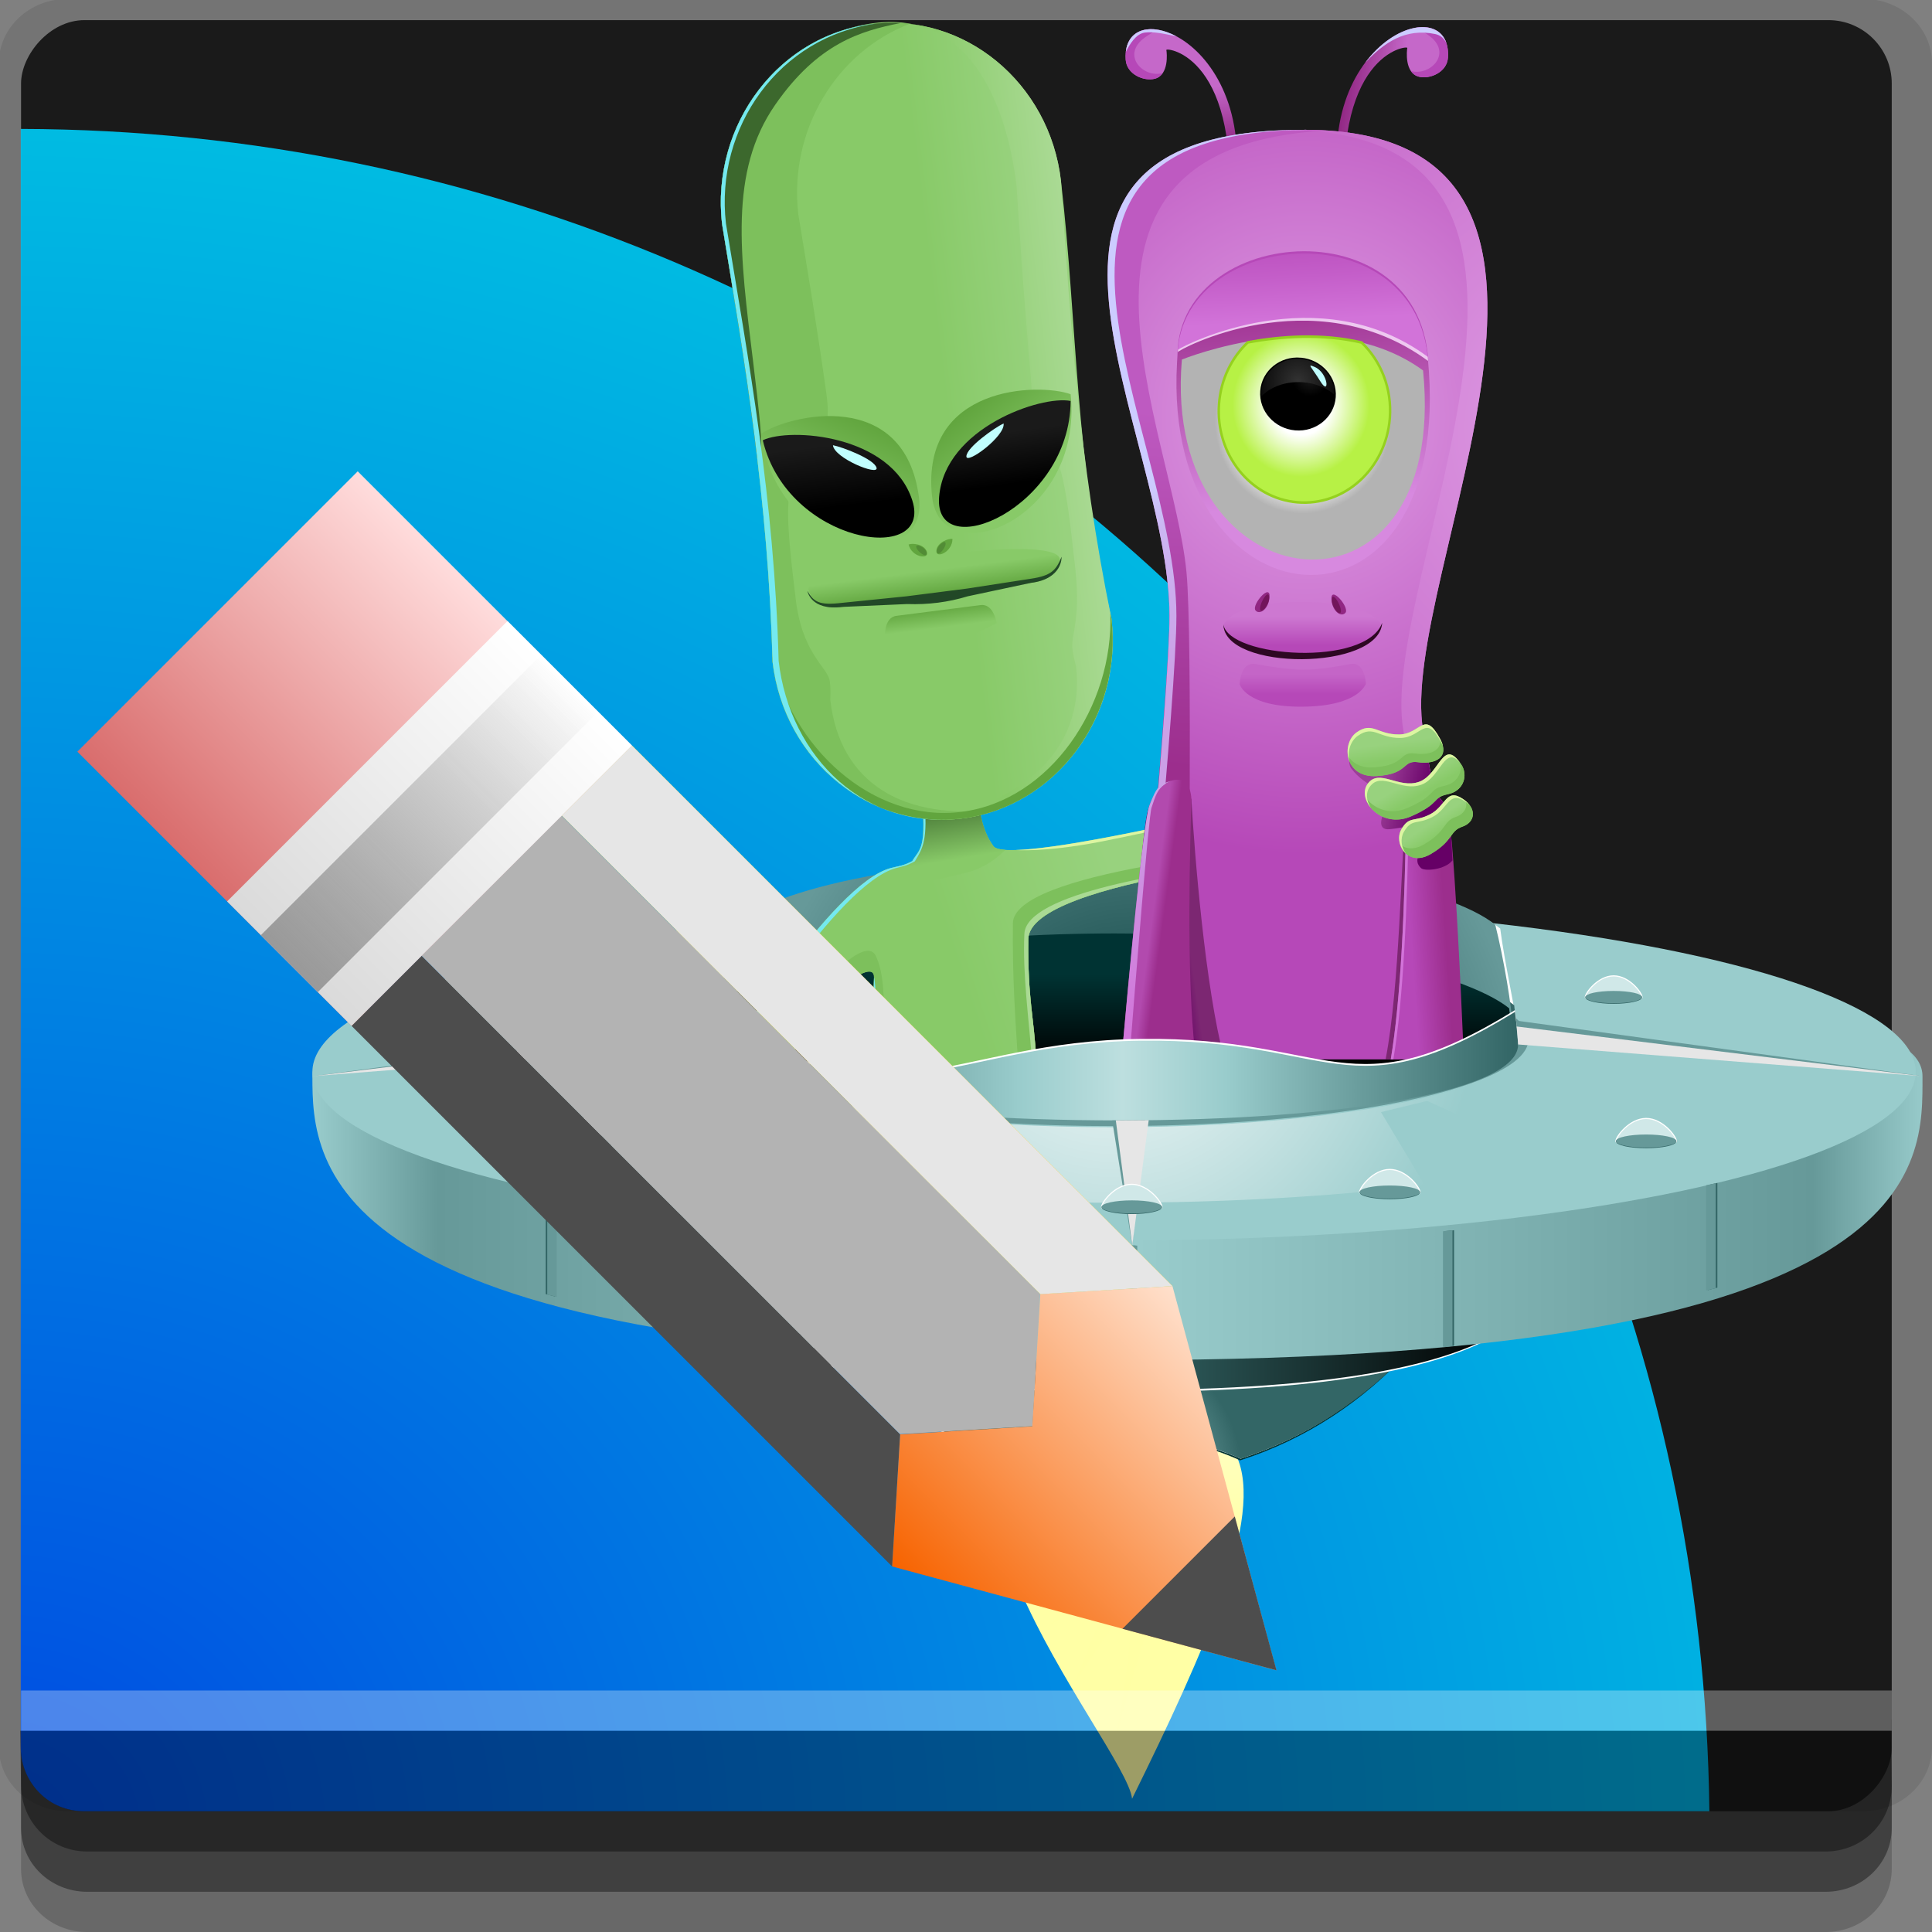 <?xml version="1.0" encoding="UTF-8" standalone="no"?>
<!-- Created with Inkscape (http://www.inkscape.org/) -->

<svg
   xmlns:dc="http://purl.org/dc/elements/1.1/"
   xmlns:cc="http://creativecommons.org/ns#"
   xmlns:rdf="http://www.w3.org/1999/02/22-rdf-syntax-ns#"
   xmlns:svg="http://www.w3.org/2000/svg"
   xmlns="http://www.w3.org/2000/svg"
   xmlns:xlink="http://www.w3.org/1999/xlink"
   xmlns:sodipodi="http://sodipodi.sourceforge.net/DTD/sodipodi-0.dtd"
   xmlns:inkscape="http://www.inkscape.org/namespaces/inkscape"
   width="96"
   height="96"
   id="svg2"
   version="1.1"
   inkscape:version="0.48.4 r9939"
   sodipodi:docname="pairseditor.svg">
  <rect width="100%" height="100%" fill="#808080" stroke="none"/>
  <defs
     id="defs4">
    <linearGradient
       id="linearGradient3770">
      <stop
         style="stop-color:#004ae2;stop-opacity:1;"
         offset="0"
         id="stop3772" />
      <stop
         style="stop-color:#00bce2;stop-opacity:1;"
         offset="1"
         id="stop3774" />
    </linearGradient>
    <linearGradient
       y2="859.796"
       x2="472.548"
       y1="759.786"
       x1="460.447"
       gradientUnits="userSpaceOnUse"
       id="id23">
      <stop
         id="stop3113"
         style="stop-color:#FFFFCB"
         offset="0" />
      <stop
         id="stop3115"
         style="stop-color:#FFFFA5"
         offset="1" />
    </linearGradient>
    <linearGradient
       y2="844.903"
       x2="502.625"
       y1="767.32"
       x1="513.085"
       gradientUnits="userSpaceOnUse"
       id="id27">
      <stop
         id="stop3133"
         style="stop-color:#FFE6A5"
         offset="0" />
      <stop
         id="stop3135"
         style="stop-color:#FFFFA4"
         offset="1" />
    </linearGradient>
    <linearGradient
       y2="794.996"
       x2="479.391"
       y1="772.438"
       x1="475.368"
       gradientUnits="userSpaceOnUse"
       id="id21">
      <stop
         id="stop3103"
         style="stop-color:#FFA9A5"
         offset="0" />
      <stop
         id="stop3105"
         style="stop-color:#FFE6A5"
         offset="1" />
    </linearGradient>
    <radialGradient
       fy="802.053"
       fx="470.052"
       r="70.131"
       cy="802.053"
       cx="470.052"
       gradientUnits="userSpaceOnUse"
       id="id46">
      <stop
         id="stop3206"
         style="stop-color:#99CCCC"
         offset="0" />
      <stop
         id="stop3208"
         style="stop-color:#336666"
         offset="1" />
    </radialGradient>
    <linearGradient
       y2="697.638"
       x2="686.054"
       y1="697.638"
       x1="249.802"
       gradientUnits="userSpaceOnUse"
       id="id7">
      <stop
         id="stop3041"
         style="stop-color:black"
         offset="0" />
      <stop
         id="stop3043"
         style="stop-color:#336666"
         offset="0.51" />
      <stop
         id="stop3045"
         style="stop-color:black"
         offset="1" />
    </linearGradient>
    <linearGradient
       y2="634.072"
       x2="939.012"
       y1="634.072"
       x1="0"
       gradientUnits="userSpaceOnUse"
       id="id5">
      <stop
         id="stop3025"
         style="stop-color:#99CCCC"
         offset="0" />
      <stop
         id="stop3027"
         style="stop-color:#669999"
         offset="0.078" />
      <stop
         id="stop3029"
         style="stop-color:#99CCCC"
         offset="0.51" />
      <stop
         id="stop3031"
         style="stop-color:#669999"
         offset="0.929" />
      <stop
         id="stop3033"
         style="stop-color:#99CCCC"
         offset="1" />
    </linearGradient>
    <radialGradient
       fy="529.328"
       fx="466.073"
       r="213.964"
       cy="529.328"
       cx="466.073"
       gradientUnits="userSpaceOnUse"
       id="id39">
      <stop
         id="stop3175"
         style="stop-color:#FEFEFE"
         offset="0" />
      <stop
         id="stop3177"
         style="stop-color:#99CCCC"
         offset="1" />
    </radialGradient>
    <linearGradient
       y2="594.239"
       x2="466.417"
       y1="499.754"
       x1="466.417"
       gradientUnits="userSpaceOnUse"
       id="id4">
      <stop
         id="stop3020"
         style="stop-color:#669999"
         offset="0" />
      <stop
         id="stop3022"
         style="stop-color:#003333"
         offset="1" />
    </linearGradient>
    <radialGradient
       fy="603.612"
       fx="480.261"
       r="225.806"
       cy="603.612"
       cx="480.261"
       gradientUnits="userSpaceOnUse"
       id="id37">
      <stop
         id="stop3165"
         style="stop-color:#003333"
         offset="0" />
      <stop
         id="stop3167"
         style="stop-color:#669999"
         offset="1" />
    </radialGradient>
    <linearGradient
       y2="575.536"
       x2="466.417"
       y1="526.403"
       x1="466.417"
       gradientUnits="userSpaceOnUse"
       id="id9">
      <stop
         id="stop3053"
         style="stop-color:#003333"
         offset="0" />
      <stop
         id="stop3055"
         style="stop-color:black"
         offset="1" />
    </linearGradient>
    <linearGradient
       y2="52.072"
       x2="597.38"
       y1="57.469"
       x1="628.491"
       gradientUnits="userSpaceOnUse"
       id="id22">
      <stop
         id="stop3108"
         style="stop-color:#C568C9"
         offset="0" />
      <stop
         id="stop3110"
         style="stop-color:#912783"
         offset="1" />
    </linearGradient>
    <linearGradient
       y2="470.872"
       x2="466.393"
       y1="504.79"
       x1="368.531"
       gradientUnits="userSpaceOnUse"
       id="id26">
      <stop
         id="stop3128"
         style="stop-color:#88CA68"
         offset="0" />
      <stop
         id="stop3130"
         style="stop-color:#98D27E"
         offset="1" />
    </linearGradient>
    <linearGradient
       y2="466.65"
       x2="349.321"
       y1="430.792"
       x1="343.7"
       gradientUnits="userSpaceOnUse"
       id="id24">
      <stop
         id="stop3118"
         style="stop-color:#3C682D"
         offset="0" />
      <stop
         id="stop3120"
         style="stop-color:#88CA68"
         offset="1" />
    </linearGradient>
    <radialGradient
       fy="223.976"
       fx="751.819"
       r="389.482"
       cy="223.976"
       cx="751.819"
       gradientUnits="userSpaceOnUse"
       id="id38">
      <stop
         id="stop3170"
         style="stop-color:#E0A0E6"
         offset="0" />
      <stop
         id="stop3172"
         style="stop-color:#B648B8"
         offset="1" />
    </radialGradient>
    <linearGradient
       y2="408.948"
       x2="475.761"
       y1="215.889"
       x1="492.862"
       gradientUnits="userSpaceOnUse"
       id="id17">
      <stop
         id="stop3091"
         style="stop-color:#BE5AC1"
         offset="0" />
      <stop
         id="stop3093"
         style="stop-color:#9C2E8D"
         offset="1" />
    </linearGradient>
    <linearGradient
       y2="260.097"
       x2="466.26"
       y1="365.229"
       x1="490.332"
       gradientUnits="userSpaceOnUse"
       id="id31">
      <stop
         id="stop3145"
         style="stop-color:#CBA0E6"
         offset="0" />
      <stop
         id="stop3147"
         style="stop-color:#CBB6F2"
         offset="0.761" />
      <stop
         id="stop3149"
         style="stop-color:#CCCCFF"
         offset="1" />
    </linearGradient>
    <linearGradient
       y2="110.766"
       x2="574.086"
       y1="164.886"
       x1="576.746"
       gradientUnits="userSpaceOnUse"
       id="id14">
      <stop
         id="stop3078"
         style="stop-color:#D273D9"
         offset="0" />
      <stop
         id="stop3080"
         style="stop-color:#C45EC9"
         offset="0.451" />
      <stop
         id="stop3082"
         style="stop-color:#B648B8"
         offset="1" />
    </linearGradient>
    <linearGradient
       y2="266.621"
       x2="572.769"
       y1="151.171"
       x1="562.675"
       gradientUnits="userSpaceOnUse"
       id="id8">
      <stop
         id="stop3048"
         style="stop-color:#9C2E8D"
         offset="0" />
      <stop
         id="stop3050"
         style="stop-color:#D789DF"
         offset="1" />
    </linearGradient>
    <radialGradient
       fy="220.541"
       fx="575.788"
       r="51.082"
       cy="220.541"
       cx="575.788"
       gradientUnits="userSpaceOnUse"
       id="id42">
      <stop
         id="stop3192"
         style="stop-color:#FEFEFE"
         offset="0" />
      <stop
         id="stop3194"
         style="stop-color:#F2F2F2"
         offset="0.741" />
      <stop
         id="stop3196"
         style="stop-color:#B3B3B3"
         offset="1" />
    </radialGradient>
    <radialGradient
       fy="211.493"
       fx="574.749"
       r="39.853"
       cy="211.493"
       cx="574.749"
       gradientUnits="userSpaceOnUse"
       id="id41">
      <stop
         id="stop3185"
         style="stop-color:#FEFEFE"
         offset="0" />
      <stop
         id="stop3187"
         style="stop-color:white"
         offset="0.42" />
      <stop
         id="stop3189"
         style="stop-color:#B7F145"
         offset="1" />
    </radialGradient>
    <radialGradient
       fy="196.27"
       fx="580.234"
       r="10.645"
       cy="196.27"
       cx="580.234"
       gradientUnits="userSpaceOnUse"
       id="id45">
      <stop
         id="stop3201"
         style="stop-color:#1A1A1A"
         offset="0" />
      <stop
         id="stop3203"
         style="stop-color:black"
         offset="1" />
    </radialGradient>
    <radialGradient
       fy="198.661"
       fx="573.054"
       r="27.863"
       cy="198.661"
       cx="573.054"
       gradientUnits="userSpaceOnUse"
       id="id40">
      <stop
         id="stop3180"
         style="stop-color:#333333"
         offset="0" />
      <stop
         id="stop3182"
         style="stop-color:black"
         offset="1" />
    </radialGradient>
    <linearGradient
       y2="165.471"
       x2="372.101"
       y1="156.842"
       x1="443.199"
       gradientUnits="userSpaceOnUse"
       id="id25">
      <stop
         id="stop3123"
         style="stop-color:#AADA94"
         offset="0" />
      <stop
         id="stop3125"
         style="stop-color:#88CA68"
         offset="1" />
    </linearGradient>
    <linearGradient
       y2="219.895"
       x2="320.087"
       y1="267.293"
       x1="299.889"
       gradientUnits="userSpaceOnUse"
       id="id12">
      <stop
         id="stop3068"
         style="stop-color:#88CA68"
         offset="0" />
      <stop
         id="stop3070"
         style="stop-color:#61A53E"
         offset="1" />
    </linearGradient>
    <linearGradient
       y2="233.646"
       x2="302.619"
       y1="267.843"
       x1="306.491"
       gradientUnits="userSpaceOnUse"
       id="id11">
      <stop
         id="stop3063"
         style="stop-color:black"
         offset="0" />
      <stop
         id="stop3065"
         style="stop-color:#1A1A1A"
         offset="1" />
    </linearGradient>
    <linearGradient
       y2="496.035"
       x2="496.924"
       y1="494.451"
       x1="507.713"
       gradientUnits="userSpaceOnUse"
       id="id33">
      <stop
         id="stop3153"
         style="stop-color:#7C2772"
         offset="0" />
      <stop
         id="stop3155"
         style="stop-color:#660066"
         offset="1" />
    </linearGradient>
    <linearGradient
       y2="492.885"
       x2="495.251"
       y1="491.96"
       x1="488.751"
       gradientUnits="userSpaceOnUse"
       id="id36">
      <stop
         id="stop3160"
         style="stop-color:#B24AAE"
         offset="0" />
      <stop
         id="stop3162"
         style="stop-color:#9C2E8D"
         offset="1" />
    </linearGradient>
    <linearGradient
       y2="428.067"
       x2="480.39"
       y1="564.64"
       x1="489.368"
       gradientUnits="userSpaceOnUse"
       id="id6">
      <stop
         id="stop3036"
         style="stop-color:#D273D9"
         offset="0" />
      <stop
         id="stop3038"
         style="stop-color:#CBA0E6"
         offset="1" />
    </linearGradient>
    <linearGradient
       y2="494.977"
       x2="658.288"
       y1="496.382"
       x1="638.117"
       gradientUnits="userSpaceOnUse"
       id="id16">
      <stop
         id="stop3086"
         style="stop-color:#B648B8"
         offset="0" />
      <stop
         id="stop3088"
         style="stop-color:#9C2E8D"
         offset="1" />
    </linearGradient>
    <linearGradient
       y2="436.105"
       x2="646.224"
       y1="429.104"
       x1="620.356"
       gradientUnits="userSpaceOnUse"
       id="id19">
      <stop
         id="stop3097"
         style="stop-color:#9C3E98"
         offset="0" />
      <stop
         id="stop3099"
         style="stop-color:#660066"
         offset="1" />
    </linearGradient>
    <linearGradient
       y2="409.033"
       x2="619.287"
       y1="399.73"
       x1="618.004"
       gradientUnits="userSpaceOnUse"
       id="id30">
      <stop
         id="stop3140"
         style="stop-color:#98D27E"
         offset="0" />
      <stop
         id="stop3142"
         style="stop-color:#88CA68"
         offset="1" />
    </linearGradient>
    <linearGradient
       y2="371.378"
       x2="575.788"
       y1="360.702"
       x1="575.788"
       gradientUnits="userSpaceOnUse"
       id="id13">
      <stop
         id="stop3073"
         style="stop-color:#C465C7"
         offset="0" />
      <stop
         id="stop3075"
         style="stop-color:#B648B8"
         offset="1" />
    </linearGradient>
    <linearGradient
       y2="344.519"
       x2="575.788"
       y1="328.716"
       x1="575.788"
       gradientUnits="userSpaceOnUse"
       id="id10">
      <stop
         id="stop3058"
         style="stop-color:#CD78D1"
         offset="0" />
      <stop
         id="stop3060"
         style="stop-color:#B648B8"
         offset="1" />
    </linearGradient>
    <linearGradient
       y2="577.936"
       x2="698.636"
       y1="577.936"
       x1="234.087"
       gradientUnits="userSpaceOnUse"
       id="id3">
      <stop
         id="stop3009"
         style="stop-color:#336666"
         offset="0" />
      <stop
         id="stop3011"
         style="stop-color:#99CCCC"
         offset="0.38" />
      <stop
         id="stop3013"
         style="stop-color:#BDDFDF"
         offset="0.51" />
      <stop
         id="stop3015"
         style="stop-color:#99CCCC"
         offset="0.639" />
      <stop
         id="stop3017"
         style="stop-color:#336666"
         offset="1" />
    </linearGradient>
    <linearGradient
       inkscape:collect="always"
       xlink:href="#id23"
       id="linearGradient4755"
       gradientUnits="userSpaceOnUse"
       x1="460.447"
       y1="759.786"
       x2="472.548"
       y2="859.796" />
    <linearGradient
       inkscape:collect="always"
       xlink:href="#id27"
       id="linearGradient4757"
       gradientUnits="userSpaceOnUse"
       x1="513.085"
       y1="767.32"
       x2="502.625"
       y2="844.903" />
    <linearGradient
       inkscape:collect="always"
       xlink:href="#id21"
       id="linearGradient4759"
       gradientUnits="userSpaceOnUse"
       x1="475.368"
       y1="772.438"
       x2="479.391"
       y2="794.996" />
    <radialGradient
       inkscape:collect="always"
       xlink:href="#id46"
       id="radialGradient4761"
       gradientUnits="userSpaceOnUse"
       gradientTransform="matrix(0.074,0,0,0.074,16.118,963.035)"
       cx="470.052"
       cy="802.053"
       fx="470.052"
       fy="802.053"
       r="70.131" />
    <linearGradient
       inkscape:collect="always"
       xlink:href="#id7"
       id="linearGradient4763"
       gradientUnits="userSpaceOnUse"
       gradientTransform="matrix(0.074,0,0,0.074,16.118,963.035)"
       x1="249.802"
       y1="697.638"
       x2="686.054"
       y2="697.638" />
    <linearGradient
       inkscape:collect="always"
       xlink:href="#id5"
       id="linearGradient4765"
       gradientUnits="userSpaceOnUse"
       gradientTransform="matrix(0.074,0,0,0.074,16.118,963.035)"
       x1="0"
       y1="634.072"
       x2="939.012"
       y2="634.072" />
    <radialGradient
       inkscape:collect="always"
       xlink:href="#id39"
       id="radialGradient4767"
       gradientUnits="userSpaceOnUse"
       cx="466.073"
       cy="486.98"
       fx="466.073"
       fy="486.98"
       r="136.573" />
    <radialGradient
       inkscape:collect="always"
       xlink:href="#id39"
       id="radialGradient4769"
       gradientUnits="userSpaceOnUse"
       cx="466.073"
       cy="529.328"
       fx="466.073"
       fy="529.328"
       r="213.964" />
    <linearGradient
       inkscape:collect="always"
       xlink:href="#id4"
       id="linearGradient4771"
       gradientUnits="userSpaceOnUse"
       gradientTransform="matrix(0.074,0,0,0.074,16.118,963.035)"
       x1="466.417"
       y1="499.754"
       x2="466.417"
       y2="594.239" />
    <radialGradient
       inkscape:collect="always"
       xlink:href="#id37"
       id="radialGradient4773"
       gradientUnits="userSpaceOnUse"
       cx="480.261"
       cy="603.612"
       fx="480.261"
       fy="603.612"
       r="225.806" />
    <linearGradient
       inkscape:collect="always"
       xlink:href="#id9"
       id="linearGradient4775"
       gradientUnits="userSpaceOnUse"
       x1="466.417"
       y1="526.403"
       x2="466.417"
       y2="575.536" />
    <linearGradient
       inkscape:collect="always"
       xlink:href="#id22"
       id="linearGradient4777"
       gradientUnits="userSpaceOnUse"
       x1="628.491"
       y1="57.469"
       x2="597.38"
       y2="52.072" />
    <linearGradient
       inkscape:collect="always"
       xlink:href="#id22"
       id="linearGradient4779"
       gradientUnits="userSpaceOnUse"
       x1="528.42"
       y1="35.167"
       x2="533.439"
       y2="68.117" />
    <linearGradient
       inkscape:collect="always"
       xlink:href="#id26"
       id="linearGradient4781"
       gradientUnits="userSpaceOnUse"
       x1="368.531"
       y1="504.79"
       x2="466.393"
       y2="470.872" />
    <linearGradient
       inkscape:collect="always"
       xlink:href="#id24"
       id="linearGradient4783"
       gradientUnits="userSpaceOnUse"
       x1="343.7"
       y1="430.792"
       x2="349.321"
       y2="466.65" />
    <radialGradient
       inkscape:collect="always"
       xlink:href="#id38"
       id="radialGradient4785"
       gradientUnits="userSpaceOnUse"
       cx="577.339"
       cy="218.457"
       fx="577.339"
       fy="218.457"
       r="241.737" />
    <radialGradient
       inkscape:collect="always"
       xlink:href="#id38"
       id="radialGradient4787"
       gradientUnits="userSpaceOnUse"
       cx="751.819"
       cy="223.976"
       fx="751.819"
       fy="223.976"
       r="389.482" />
    <linearGradient
       inkscape:collect="always"
       xlink:href="#id17"
       id="linearGradient4789"
       gradientUnits="userSpaceOnUse"
       x1="492.862"
       y1="215.889"
       x2="475.761"
       y2="408.948" />
    <linearGradient
       inkscape:collect="always"
       xlink:href="#id31"
       id="linearGradient4791"
       gradientUnits="userSpaceOnUse"
       x1="490.332"
       y1="365.229"
       x2="466.26"
       y2="260.097" />
    <linearGradient
       inkscape:collect="always"
       xlink:href="#id14"
       id="linearGradient4793"
       gradientUnits="userSpaceOnUse"
       x1="576.746"
       y1="164.886"
       x2="574.086"
       y2="110.766" />
    <linearGradient
       inkscape:collect="always"
       xlink:href="#id8"
       id="linearGradient4795"
       gradientUnits="userSpaceOnUse"
       x1="562.675"
       y1="151.171"
       x2="572.769"
       y2="266.621" />
    <radialGradient
       inkscape:collect="always"
       xlink:href="#id42"
       id="radialGradient4797"
       gradientUnits="userSpaceOnUse"
       cx="575.788"
       cy="220.541"
       fx="575.788"
       fy="220.541"
       r="51.082" />
    <radialGradient
       inkscape:collect="always"
       xlink:href="#id41"
       id="radialGradient4799"
       gradientUnits="userSpaceOnUse"
       cx="574.749"
       cy="211.493"
       fx="574.749"
       fy="211.493"
       r="39.853" />
    <radialGradient
       inkscape:collect="always"
       xlink:href="#id45"
       id="radialGradient4801"
       gradientUnits="userSpaceOnUse"
       cx="580.234"
       cy="196.27"
       fx="580.234"
       fy="196.27"
       r="10.645" />
    <radialGradient
       inkscape:collect="always"
       xlink:href="#id40"
       id="radialGradient4803"
       gradientUnits="userSpaceOnUse"
       cx="573.054"
       cy="198.661"
       fx="573.054"
       fy="198.661"
       r="27.863" />
    <linearGradient
       inkscape:collect="always"
       xlink:href="#id26"
       id="linearGradient4805"
       gradientUnits="userSpaceOnUse"
       x1="369.292"
       y1="220.582"
       x2="429.36"
       y2="212.824" />
    <linearGradient
       inkscape:collect="always"
       xlink:href="#id25"
       id="linearGradient4807"
       gradientUnits="userSpaceOnUse"
       x1="443.199"
       y1="156.842"
       x2="372.101"
       y2="165.471" />
    <linearGradient
       inkscape:collect="always"
       xlink:href="#id12"
       id="linearGradient4809"
       gradientUnits="userSpaceOnUse"
       x1="412.117"
       y1="253.107"
       x2="381.946"
       y2="212.953" />
    <linearGradient
       inkscape:collect="always"
       xlink:href="#id11"
       id="linearGradient4811"
       gradientUnits="userSpaceOnUse"
       x1="398.813"
       y1="256.298"
       x2="395.045"
       y2="227.67" />
    <linearGradient
       inkscape:collect="always"
       xlink:href="#id12"
       id="linearGradient4813"
       gradientUnits="userSpaceOnUse"
       x1="299.889"
       y1="267.293"
       x2="320.087"
       y2="219.895" />
    <linearGradient
       inkscape:collect="always"
       xlink:href="#id11"
       id="linearGradient4815"
       gradientUnits="userSpaceOnUse"
       x1="306.491"
       y1="267.843"
       x2="302.619"
       y2="233.646" />
    <linearGradient
       inkscape:collect="always"
       xlink:href="#id12"
       id="linearGradient4817"
       gradientUnits="userSpaceOnUse"
       x1="361.451"
       y1="302.835"
       x2="363.166"
       y2="316.975" />
    <linearGradient
       inkscape:collect="always"
       xlink:href="#id12"
       id="linearGradient4819"
       gradientUnits="userSpaceOnUse"
       x1="365.257"
       y1="334.727"
       x2="363.846"
       y2="323.092" />
    <linearGradient
       inkscape:collect="always"
       xlink:href="#id33"
       id="linearGradient4821"
       gradientUnits="userSpaceOnUse"
       x1="507.713"
       y1="494.451"
       x2="496.924"
       y2="496.035" />
    <linearGradient
       inkscape:collect="always"
       xlink:href="#id36"
       id="linearGradient4823"
       gradientUnits="userSpaceOnUse"
       x1="488.751"
       y1="491.96"
       x2="495.251"
       y2="492.885" />
    <linearGradient
       inkscape:collect="always"
       xlink:href="#id6"
       id="linearGradient4825"
       gradientUnits="userSpaceOnUse"
       x1="489.368"
       y1="564.64"
       x2="480.39"
       y2="428.067" />
    <linearGradient
       inkscape:collect="always"
       xlink:href="#id16"
       id="linearGradient4827"
       gradientUnits="userSpaceOnUse"
       x1="638.117"
       y1="496.382"
       x2="658.288"
       y2="494.977" />
    <linearGradient
       inkscape:collect="always"
       xlink:href="#id19"
       id="linearGradient4829"
       gradientUnits="userSpaceOnUse"
       x1="620.356"
       y1="429.104"
       x2="646.224"
       y2="436.105" />
    <linearGradient
       inkscape:collect="always"
       xlink:href="#id30"
       id="linearGradient4831"
       gradientUnits="userSpaceOnUse"
       x1="618.004"
       y1="399.73"
       x2="619.287"
       y2="409.033" />
    <linearGradient
       inkscape:collect="always"
       xlink:href="#id30"
       id="linearGradient4833"
       gradientUnits="userSpaceOnUse"
       x1="628.416"
       y1="425.014"
       x2="633.181"
       y2="433.474" />
    <linearGradient
       inkscape:collect="always"
       xlink:href="#id30"
       id="linearGradient4835"
       gradientUnits="userSpaceOnUse"
       x1="643.501"
       y1="446.935"
       x2="648.115"
       y2="453.986" />
    <linearGradient
       inkscape:collect="always"
       xlink:href="#id13"
       id="linearGradient4837"
       gradientUnits="userSpaceOnUse"
       x1="575.788"
       y1="360.702"
       x2="575.788"
       y2="371.378" />
    <linearGradient
       inkscape:collect="always"
       xlink:href="#id10"
       id="linearGradient4839"
       gradientUnits="userSpaceOnUse"
       x1="575.788"
       y1="328.716"
       x2="575.788"
       y2="344.519" />
    <linearGradient
       inkscape:collect="always"
       xlink:href="#id3"
       id="linearGradient4841"
       gradientUnits="userSpaceOnUse"
       gradientTransform="matrix(0.074,0,0,0.074,16.118,963.035)"
       x1="234.087"
       y1="577.936"
       x2="698.636"
       y2="577.936" />
    <radialGradient
       inkscape:collect="always"
       xlink:href="#linearGradient3770"
       id="radialGradient4082"
       cx="2.718"
       cy="89.336"
       fx="2.718"
       fy="89.336"
       r="41.953"
       gradientTransform="matrix(2.264,0.119,-0.107,2.027,3.374,-90.387)"
       gradientUnits="userSpaceOnUse" />
    <linearGradient
       inkscape:collect="always"
       xlink:href="#linearGradient3849"
       id="linearGradient3868"
       gradientUnits="userSpaceOnUse"
       x1="33.786"
       y1="1027.25"
       x2="33.742"
       y2="1011.934" />
    <linearGradient
       id="linearGradient3849">
      <stop
         style="stop-color:#f76300;stop-opacity:1;"
         offset="0"
         id="stop3851" />
      <stop
         style="stop-color:#ffe0cc;stop-opacity:1;"
         offset="1"
         id="stop3853" />
    </linearGradient>
    <linearGradient
       inkscape:collect="always"
       xlink:href="#linearGradient3825"
       id="linearGradient3870"
       gradientUnits="userSpaceOnUse"
       gradientTransform="translate(2039.184,0)"
       x1="-1027.255"
       y1="70.798"
       x2="-1011.929"
       y2="70.798" />
    <linearGradient
       id="linearGradient3825">
      <stop
         style="stop-color:#ffdcdc;stop-opacity:1;"
         offset="0"
         id="stop3827" />
      <stop
         style="stop-color:#d96d6d;stop-opacity:1;"
         offset="1"
         id="stop3829" />
    </linearGradient>
    <linearGradient
       inkscape:collect="always"
       xlink:href="#linearGradient3841"
       id="linearGradient3872"
       gradientUnits="userSpaceOnUse"
       gradientTransform="translate(2039.184,0)"
       x1="-1027.255"
       y1="66.706"
       x2="-1011.929"
       y2="66.706" />
    <linearGradient
       id="linearGradient3841">
      <stop
         style="stop-color:#ffffff;stop-opacity:1;"
         offset="0"
         id="stop3843" />
      <stop
         style="stop-color:#dadada;stop-opacity:1;"
         offset="1"
         id="stop3845" />
    </linearGradient>
    <linearGradient
       inkscape:collect="always"
       id="linearGradient3833">
      <stop
         style="stop-color:#999999;stop-opacity:1;"
         offset="0"
         id="stop3835" />
      <stop
         style="stop-color:#999999;stop-opacity:0;"
         offset="1"
         id="stop3837" />
    </linearGradient>
    <linearGradient
       y2="66.706"
       x2="-1011.929"
       y1="66.706"
       x1="-1027.255"
       gradientUnits="userSpaceOnUse"
       id="linearGradient3058"
       xlink:href="#linearGradient3833"
       inkscape:collect="always" />
  </defs>
  <sodipodi:namedview
     id="base"
     pagecolor="#ffffff"
     bordercolor="#666666"
     borderopacity="1.0"
     inkscape:pageopacity="0.0"
     inkscape:pageshadow="2"
     inkscape:zoom="2.953125"
     inkscape:cx="9.8288609"
     inkscape:cy="35.980362"
     inkscape:document-units="px"
     inkscape:current-layer="layer1"
     showgrid="true"
     inkscape:snap-page="true"
     inkscape:snap-global="true"
     inkscape:snap-center="true"
     inkscape:snap-object-midpoints="false"
     showguides="true"
     inkscape:guide-bbox="true"
     inkscape:snap-bbox="true"
     inkscape:object-paths="true"
     inkscape:object-nodes="true"
     inkscape:window-width="1305"
     inkscape:window-height="744"
     inkscape:window-x="61"
     inkscape:window-y="24"
     inkscape:window-maximized="1"
     inkscape:snap-midpoints="false"
     inkscape:snap-grids="true"
     inkscape:snap-to-guides="false">
    <inkscape:grid
       type="xygrid"
       id="grid3002"
       empspacing="5"
       visible="true"
       enabled="true"
       snapvisiblegridlinesonly="true" />
  </sodipodi:namedview>
  <g
     inkscape:label="Layer 1"
     inkscape:groupmode="layer"
     id="layer1"
     transform="translate(0,-956.362)">
    <rect
       style="fill:#ffffff;fill-opacity:0;fill-rule:nonzero;stroke:none"
       id="rect3775"
       width="96"
       height="96"
       x="0"
       y="956.362"
       ry="0" />
    <path
       style="fill:#000000;fill-opacity:0.096;fill-rule:nonzero;stroke:none"
       d="m 3.353,956.307 c -1.884,0 -3.411,1.432 -3.411,3.198 l 0,83.659 c 0,1.766 1.527,3.198 3.411,3.198 l 89.236,0 c 1.884,0 3.411,-1.432 3.411,-3.198 l 0,-83.659 c 0,-1.766 -1.527,-3.198 -3.411,-3.198 z"
       id="rect3772"
       inkscape:connector-curvature="0"
       sodipodi:nodetypes="sssssssss" />
    <path
       style="fill:#000000;fill-opacity:0.187;fill-rule:nonzero;stroke:none"
       d="m 1.046,1041.807 0,7.422 c 0,1.739 1.462,3.134 3.285,3.134 l 86.384,0 c 1.823,0 3.285,-1.395 3.285,-3.134 l 0,-7.422 -92.954,0 z"
       id="rect3785"
       inkscape:connector-curvature="0" />
    <path
       style="fill:#000000;fill-opacity:0.384;fill-rule:nonzero;stroke:none"
       d="m 1.046,1041.807 0,5.381 c 0,1.762 1.462,3.175 3.285,3.175 l 86.384,0 c 1.823,0 3.285,-1.413 3.285,-3.175 l 0,-5.381 -92.954,0 z"
       id="rect3783"
       inkscape:connector-curvature="0" />
    <rect
       style="fill:#1a1a1a;fill-opacity:1;fill-rule:nonzero;stroke:none"
       id="rect2985"
       width="92.954"
       height="89"
       x="1.046"
       y="-1046.362"
       ry="3.151"
       transform="scale(1,-1)" />
    <path
       style="fill:url(#radialGradient4082);fill-opacity:1;fill-rule:evenodd;stroke:none"
       d="M 1.031 6.406 L 1.031 86.844 C 1.031 87.717 1.399 88.524 1.969 89.094 C 2.538 89.663 3.315 90 4.188 90 L 84.938 90 C 84.399 43.811 47.082 6.508 1.031 6.406 z "
       id="path3299"
       transform="translate(0,956.362)" />
    <g
       id="g4606"
       transform="matrix(1.155,0,0,1.215,-3.094,-212.633)">
      <g
         transform="matrix(0.074,0,0,0.074,16.118,963.035)"
         id="_256597040"
         style="fill-rule:evenodd">
        <path
           d="m 460.784,762.568 c 90.703,-8.322 68.895,14.65 76.341,29.656 16.791,33.845 -18.45,108.401 -60.584,189.706 -3.205,-29.998 -165.507,-205.621 -15.757,-219.361 z"
           class="fil4"
           id="_256596728"
           inkscape:connector-curvature="0"
           style="fill:url(#linearGradient4755)" />
        <path
           d="m 432.174,825.614 -3.696,-13.725 c 0,0 -21.571,-44.226 36.054,-47.52 57.623,-3.294 56.614,24.283 51.418,37.542 -5.196,13.259 -1.13,29.416 3.109,36.184 4.238,6.769 -6.141,-8.731 -14.116,-13.72 -7.975,-4.989 -1.31,33.504 4.34,41.643 5.651,8.14 -12.716,-22.955 -18.842,-18.43 -6.124,4.525 8.14,40.269 5.883,49.131 -2.258,8.857 -5.79,-22.209 -10.618,-9.169 -4.827,13.041 -18.26,59.055 -18.26,59.055 0,0 14.441,-73.591 4.765,-66.071 -9.678,7.522 -30.117,39.128 -30.117,39.128 0,0 31.184,-68.948 19.673,-57.685 -11.512,11.264 -33.198,24.156 -33.198,24.156 0,0 42.06,-47.554 30.909,-41.811 -11.152,5.744 -31.309,15.514 -31.309,15.514 0,0 26.153,-20.41 20.503,-28.549 -5.649,-8.141 2.462,8.265 -17.572,18.846 -20.034,10.581 4.767,-10.794 1.075,-24.518 z"
           class="fil5"
           id="_256596896"
           inkscape:connector-curvature="0"
           style="fill:url(#linearGradient4757)" />
        <path
           d="m 498.191,809.225 c -0.97,-0.384 -16.225,1.424 -3.26,-12.153 40.251,-42.139 -53.705,-32.648 -62.217,-16.116 -4.863,9.444 5.236,27.701 17.151,33.369 -9.13,-10.002 -23.678,-29.528 -5.533,-37.806 35.893,-16.378 69.673,-1.406 51.191,12.85 -6.502,5.016 -14.054,21.24 2.668,19.857 z"
           class="fil6"
           id="_256596440"
           inkscape:connector-curvature="0"
           style="fill:url(#linearGradient4759)" />
      </g>
      <path
         id="path3238"
         d="m 67.588,1009.837 c -1.599,5.756 -5.904,10.303 -11.556,12.022 -1.441,-0.617 -2.994,-0.966 -4.837,-0.966 -1.843,0 -3.56,0.358 -5.001,0.975 -5.652,-1.718 -9.793,-6.275 -11.392,-12.03 l 32.785,0 z"
         class="fil7"
         inkscape:connector-curvature="0"
         style="fill:#003333;fill-rule:evenodd" />
      <path
         id="path3240"
         d="m 67.441,1009.837 c -1.599,5.756 -5.74,10.238 -11.392,11.957 -1.441,-0.617 -3.158,-0.901 -5,-0.901 -1.843,0 -3.56,0.358 -5.001,0.975 -5.652,-1.718 -9.793,-6.275 -11.392,-12.03 l 32.785,0 z"
         class="fil8"
         inkscape:connector-curvature="0"
         style="fill:#ffffff;fill-rule:evenodd" />
      <path
         id="path3242"
         d="m 67.736,1009.763 c -1.599,5.756 -6.035,10.312 -11.687,12.031 -1.441,-0.617 -3.158,-0.975 -5,-0.975 -1.843,0 -3.56,0.358 -5.001,0.975 -5.652,-1.718 -10.088,-6.275 -11.687,-12.031 l 33.376,0 z"
         class="fil9"
         inkscape:connector-curvature="0"
         style="fill:url(#radialGradient4761);fill-rule:evenodd" />
      <path
         id="path3244"
         d="m 50.753,1011.223 c 9.721,0 18.71,-0.454 18.71,1.491 0,1.944 0.276,6.348 -18.518,6.348 -18.794,0 -18.902,-4.326 -18.902,-6.27 0,-1.944 8.989,-1.569 18.71,-1.569 z"
         class="fil8"
         inkscape:connector-curvature="0"
         style="fill:#ffffff;fill-rule:evenodd" />
      <path
         id="path3246"
         d="m 50.753,1011.145 c 9.721,0 18.71,-0.376 18.71,1.569 0,1.944 0.276,6.27 -18.518,6.27 -18.794,0 -18.902,-4.326 -18.902,-6.27 0,-1.944 8.989,-1.569 18.71,-1.569 z"
         class="fil10"
         inkscape:connector-curvature="0"
         style="fill:url(#linearGradient4763);fill-rule:evenodd" />
      <path
         id="path3248"
         d="m 50.752,1003.246 c 17.995,0 34.634,-0.695 34.634,2.904 0,3.599 0.51,11.607 -34.279,11.607 -34.79,0 -34.989,-8.007 -34.989,-11.607 0,-3.599 16.639,-2.904 34.634,-2.904 z"
         class="fil11"
         inkscape:connector-curvature="0"
         style="fill:url(#linearGradient4765);fill-rule:evenodd" />
      <ellipse
         transform="matrix(0.074,0,0,0.074,16.118,963.035)"
         id="ellipse3250"
         ry="93.214"
         rx="466.072"
         cy="580.194"
         cx="466.072"
         class="fil12"
         sodipodi:cx="466.07199"
         sodipodi:cy="580.19397"
         sodipodi:rx="466.07199"
         sodipodi:ry="93.213699"
         style="fill:url(#radialGradient4767);fill-rule:evenodd"
         d="m 932.144,580.194 c 0,51.48 -208.668,93.214 -466.072,93.214 C 208.668,673.408 0,631.674 0,580.194 c 0,-51.48 208.668,-93.214 466.072,-93.214 257.404,0 466.072,41.733 466.072,93.214 z" />
      <ellipse
         transform="matrix(0.074,0,0,0.074,16.118,963.035)"
         id="ellipse3252"
         ry="72.667"
         rx="363.337"
         cy="580.194"
         cx="466.072"
         class="fil13 str0"
         sodipodi:cx="466.07199"
         sodipodi:cy="580.19397"
         sodipodi:rx="363.33701"
         sodipodi:ry="72.666702"
         style="fill:url(#radialGradient4769);fill-rule:evenodd;stroke:#99cccc;stroke-width:0.624"
         d="m 829.409,580.194 c 0,40.133 -162.672,72.667 -363.337,72.667 -200.665,0 -363.337,-32.534 -363.337,-72.667 0,-40.133 162.672,-72.667 363.337,-72.667 200.665,0 363.337,32.534 363.337,72.667 z" />
      <ellipse
         transform="matrix(0.074,0,0,0.074,16.118,963.035)"
         id="ellipse3254"
         ry="48.249"
         rx="241.246"
         cy="562.261"
         cx="466.072"
         class="fil14 str0"
         sodipodi:cx="466.07199"
         sodipodi:cy="562.26099"
         sodipodi:rx="241.246"
         sodipodi:ry="48.248798"
         style="fill:#669999;fill-rule:evenodd;stroke:#99cccc;stroke-width:0.624"
         d="m 707.318,562.261 c 0,26.647 -108.01,48.249 -241.246,48.249 -133.236,0 -241.246,-21.602 -241.246,-48.249 0,-26.647 108.01,-48.249 241.246,-48.249 133.236,0 241.246,21.602 241.246,48.249 z" />
      <path
         id="path3256"
         d="m 50.752,997.208 c 8.063,0 14.532,1.41 16.468,2.902 0.177,1.339 0.671,3.444 0.721,4.001 0,1.915 -7.444,3.105 -17.016,3.105 -9.572,0 -17.344,-1.26 -17.344,-3.175 0,-0.242 0.597,-3.32 0.684,-3.855 1.634,-1.575 8.127,-2.978 16.487,-2.978 z"
         class="fil8"
         inkscape:connector-curvature="0"
         style="fill:#ffffff;fill-rule:evenodd" />
      <path
         id="path3258"
         d="m 50.752,1000.172 c 8.063,0 15.131,1.582 17.068,3.073 0.177,1.339 0.088,0.681 0.137,1.238 0,1.914 -7.142,2.71 -16.715,2.71 -9.572,0 -17.684,-0.978 -17.684,-2.893 0,-0.242 0.064,-0.702 0.151,-1.236 1.634,-1.575 8.683,-2.892 17.043,-2.892 z"
         class="fil15"
         inkscape:connector-curvature="0"
         style="fill:url(#linearGradient4771);fill-rule:evenodd" />
      <g
         transform="matrix(0.074,0,0,0.074,16.118,963.035)"
         id="_257307888"
         style="fill-rule:evenodd">
        <path
           d="m 466.073,460.86 c 108.504,0 195.553,17.985 221.614,38.055 4.809,18.174 10.073,47.41 9.7,54.832 0,25.763 -100.175,41.786 -228.991,41.786 -128.816,0 -233.397,-16.959 -233.397,-42.722 0,-3.265 8.033,-45.676 9.205,-52.871 21.984,-21.193 109.372,-39.08 221.869,-39.08 z"
           class="fil16"
           id="_319607736"
           inkscape:connector-curvature="0"
           style="fill:url(#radialGradient4773)" />
        <path
           d="m 466.073,503.726 c 108.504,0 203.625,21.289 229.686,41.358 2.38,18.012 1.178,9.163 1.843,16.652 0,25.764 -96.112,36.477 -224.928,36.477 -128.816,0 -237.979,-13.162 -237.979,-38.925 0,-3.265 0.858,-9.444 2.032,-16.639 21.983,-21.194 116.849,-38.923 229.346,-38.923 z"
           class="fil17"
           id="_257313576"
           inkscape:connector-curvature="0"
           style="fill:url(#linearGradient4775)" />
      </g>
      <g
         transform="matrix(0.074,0,0,0.074,16.118,963.035)"
         id="_256608632"
         style="fill-rule:evenodd">
        <path
           d="m 601.097,111.89 c -28.724,-99.332 61.835,-132.764 59.097,-92.235 -0.558,8.264 -10.763,12.186 -17.052,10.551 -8.242,-2.142 -6.919,-14.292 -6.601,-15.866 0.319,-1.573 -45.053,3.059 -35.444,97.551 z"
           class="fil18"
           id="_324609696"
           inkscape:connector-curvature="0"
           style="fill:url(#linearGradient4777)" />
        <path
           d="m 642.015,3.071 c 2.884,1.727 5.55,3.359 6.868,4.252 14.492,9.823 0.983,22.808 -10.266,19.758 1.028,1.447 2.482,2.593 4.525,3.124 6.289,1.634 16.493,-2.288 17.051,-10.55 0.853,-12.626 -7.35,-18.071 -18.178,-16.585 z"
           class="fil19"
           id="_330706568"
           inkscape:connector-curvature="0"
           style="fill:#b648b8" />
        <g
           id="g3266">
          <path
             d="m 531.918,113.02 c 28.722,-99.332 -61.834,-132.764 -59.097,-92.234 0.559,8.264 10.762,12.184 17.05,10.551 8.241,-2.143 6.919,-14.294 6.602,-15.866 -0.319,-1.572 45.052,3.059 35.445,97.55 z"
             class="fil20"
             id="_330704456"
             inkscape:connector-curvature="0"
             style="fill:url(#linearGradient4779)" />
          <path
             d="m 490.999,4.201 c -2.884,1.727 -5.55,3.359 -6.868,4.252 -14.492,9.823 -0.983,22.808 10.266,19.758 -1.028,1.448 -2.482,2.593 -4.525,3.124 -6.289,1.634 -16.493,-2.287 -17.051,-10.55 -0.853,-12.626 7.35,-18.071 18.178,-16.585 z"
             class="fil19"
             id="_330705632"
             inkscape:connector-curvature="0"
             style="fill:#b648b8" />
          <path
             d="m 502.3,7.915 c -14.311,-7.26 -27.863,-4.544 -29.384,8.584 2.102,-3.976 5.815,-9.957 10.923,-10.631 5.109,-0.675 11.016,0.573 18.461,2.047 z"
             class="fil21"
             id="_330703520"
             inkscape:connector-curvature="0"
             style="fill:#ccccff" />
        </g>
        <g
           id="g3271">
          <path
             d="m 239.893,573.335 c 0,0 62.179,-97.091 96.34,-105.745 4.132,-1.052 7.453,-1.182 12.495,-3.832 4.563,-7.205 8.625,-6.361 5.268,-39.087 -3.357,-32.725 32.095,-15.646 32.095,-15.646 0,0 -1.798,31.695 9.599,46.094 6.533,13.796 199.341,-33.199 199.341,-33.199 l 0,37.213 c 0,0 -178.384,14.293 -178.806,47.699 -0.423,33.407 3.408,43.495 4.583,66.503 l -93.722,10.381 c 0,0 -1.425,-41.067 -0.579,-55.445 0.845,-14.377 -41.442,18.873 -47.784,45.064 -21.567,0 -38.83,0 -38.83,0 z"
             class="fil22"
             id="_324597552"
             inkscape:connector-curvature="0"
             style="fill:url(#linearGradient4781)" />
          <path
             d="m 595.032,452.991 0,6.141 c 0,0 -178.384,14.293 -178.806,47.699 -0.423,33.407 3.408,43.495 4.583,66.503 l -10.627,0 c -1.557,-21.848 -3.288,-47.181 -2.933,-75.252 0.355,-28.071 141.106,-40.77 187.784,-45.092 z"
             class="fil23"
             id="_324612768"
             inkscape:connector-curvature="0"
             style="fill:#7dc05c" />
          <path
             d="m 554.621,463.348 40.411,-4.215 c 0,0 -178.384,14.293 -178.806,47.699 -0.423,33.407 3.408,43.495 4.583,66.503 l -2.518,0 c -1.556,-20.756 -5.518,-47.295 -4.35,-69.492 1.168,-22.197 83.538,-34.733 140.681,-40.495 z"
             class="fil24"
             id="_330705680"
             inkscape:connector-curvature="0"
             style="fill:#aada94" />
          <path
             d="m 332.512,582.321 -5.582,-8.986 c 0,0 -1.269,-30.686 -0.423,-45.064 0.845,-14.377 -41.442,18.873 -47.784,45.064 l -12.089,0 c 16.092,-28.999 53.874,-71.78 61.029,-57.008 7.155,14.772 3.46,37.474 4.849,65.995 z"
             class="fil23"
             id="_330704576"
             inkscape:connector-curvature="0"
             style="fill:#7dc05c" />
          <path
             d="m 290.181,505.497 c 16.101,-18.61 33.093,-34.624 46.052,-37.907 4.132,-1.052 7.453,-1.182 12.495,-3.832 4.563,-7.205 8.625,-6.361 5.268,-39.087 -3.357,-32.725 32.095,-15.646 32.095,-15.646 0,0 -1.798,31.695 9.599,46.094 0.65,1.374 3.175,2.136 7.149,2.411 -5.472,5.281 -13.028,10.364 -23.005,12.711 -23.004,5.413 -60.863,11.342 -76.455,24.695 -3.726,3.191 -8.338,6.846 -13.198,10.562 z"
             class="fil25"
             id="_330703808"
             inkscape:connector-curvature="0"
             style="fill:url(#linearGradient4783)" />
          <path
             d="m 239.893,573.335 c 0,0 62.179,-97.091 96.34,-105.745 4.132,-1.052 7.453,-1.182 12.495,-3.832 4.563,-7.205 8.625,-6.361 5.268,-39.087 -1.748,-17.042 7.029,-20.575 15.842,-20.05 -7.637,0.497 -16.67,-0.128 -14.222,23.751 2.448,23.879 -0.81,28.287 -5.374,35.492 -5.043,2.649 -6.777,2.674 -10.909,3.726 -34.161,8.654 -96.341,105.745 -96.341,105.745 l -3.1,0 z m 89.275,6.697 -2.238,0 c 0,0 -0.927,-43.7 -0.423,-51.76 0.069,-1.109 0.837,3.299 1.168,11.89 0.102,2.662 -1.117,22.085 1.493,39.87 z"
             class="fil26"
             id="_330706448"
             inkscape:connector-curvature="0"
             style="fill:#74e9f0" />
          <path
             d="m 409.036,457.617 c 0,0 16.19,1.372 47.99,-4.379 24.698,-4.467 103.868,-21.175 138.006,-28.417 l 0,-2.901 c 0,0 -141.115,34.395 -185.976,35.691 l -0.019,0.006 z"
             class="fil3"
             id="_330705944"
             inkscape:connector-curvature="0"
             style="fill:#ddf6a2" />
        </g>
        <path
           d="m 477.224,573.335 c 5.532,-54.161 21.076,-209.548 21.076,-245.149 0,-103.805 -120.31,-269.167 79.038,-268.608 199.348,0.559 52.753,248.436 68.46,332.208 2.314,12.342 4.329,23.648 6.078,34.225 -6.812,-4.161 -15.114,-3.202 -15.896,6.238 -0.814,58.569 -3.303,108.353 -9.046,141.085 l -149.711,0 z"
           class="fil27"
           id="_330704720"
           inkscape:connector-curvature="0"
           style="fill:url(#radialGradient4785)" />
        <path
           d="m 569.453,59.661 c 2.58,-0.053 5.191,-0.09 7.886,-0.082 199.348,0.559 52.754,248.436 68.46,332.208 15.628,83.359 18.431,100.997 15.553,181.552 l -11.503,0 c 2.878,-80.555 0.075,-98.193 -15.553,-181.552 -15.608,-83.252 129.013,-328.53 -64.843,-332.126 z"
           class="fil28"
           id="_330705032"
           inkscape:connector-curvature="0"
           style="fill:url(#radialGradient4787)" />
        <path
           d="m 477.224,573.335 c 5.532,-54.161 21.076,-209.548 21.076,-245.149 0,-106.352 -119.261,-276.684 91.284,-268.197 -174.753,9.068 -89.293,165.004 -81.401,244.215 3.57,35.83 1.27,211.094 0.394,269.13 l -31.353,0 z"
           class="fil29"
           id="_330706808"
           inkscape:connector-curvature="0"
           style="fill:url(#linearGradient4789)" />
        <path
           d="m 503.701,193.969 c 0,0 89.481,19.134 145.03,-6.755 -5.639,-89.477 -158.005,-73.36 -145.03,6.755 z"
           class="fil19"
           id="_324597504"
           inkscape:connector-curvature="0"
           style="fill:#b648b8" />
        <path
           d="m 477.94,566.307 c 0,0 20.361,-194.817 20.361,-238.12 0,-103.805 -120.31,-269.167 79.038,-268.608 0.432,9.69e-4 0.834,0.026 1.263,0.029 -195.412,0.997 -76.285,165.264 -76.285,268.578 0,43.303 -20.36,238.12 -20.36,238.12 l -4.018,0 z"
           class="fil30"
           id="_324610536"
           inkscape:connector-curvature="0"
           style="fill:url(#linearGradient4791)" />
        <path
           d="m 503.701,195.227 c 0,0 89.482,19.134 145.031,-6.754 -5.64,-89.475 -158.006,-73.36 -145.031,6.754 z"
           class="fil31"
           id="_330705848"
           inkscape:connector-curvature="0"
           style="fill:url(#linearGradient4793)" />
        <path
           d="m 503.251,181.098 c 0,0 79.996,-40.861 145.193,4.277 17.391,169.534 -160.388,152.14 -145.193,-4.277 z"
           class="fil32"
           id="_330705824"
           inkscape:connector-curvature="0"
           style="fill:url(#linearGradient4795)" />
        <path
           d="m 505.497,186.564 c 0,0 84.178,-32.79 140.217,6.008 15.579,148.984 -152.62,131.261 -140.217,-6.008 z"
           class="fil33"
           id="_330706352"
           inkscape:connector-curvature="0"
           style="fill:url(#radialGradient4797)" />
        <path
           d="m 543.786,177.065 c 18.985,-3.33 42.944,-5.068 66.198,0.074 11.197,10.185 17.73,25.398 16.403,41.819 -2.252,27.885 -26.303,48.694 -53.722,46.479 -27.419,-2.215 -47.82,-26.614 -45.568,-54.498 1.097,-13.586 7.372,-25.49 16.688,-33.874 z"
           class="fil34 str1"
           id="_330703472"
           inkscape:connector-curvature="0"
           style="fill:url(#radialGradient4799);stroke:#95d11e;stroke-width:1.443" />
        <path
           d="m 574.56,186.234 c 11.724,0.947 20.529,10.388 19.666,21.09 -0.867,10.698 -11.071,18.604 -22.796,17.656 -11.725,-0.947 -20.529,-10.388 -19.664,-21.089 0.864,-10.698 11.067,-18.603 22.794,-17.657 z"
           class="fil35 str2"
           id="_330703688"
           inkscape:connector-curvature="0"
           style="fill:url(#radialGradient4801);stroke:#000000;stroke-width:1.443" />
        <path
           d="m 574.559,186.234 c 11.286,0.911 19.863,9.691 19.72,19.888 -4.519,-3.896 -11.095,-6.553 -18.623,-7.032 -9.7,-0.617 -18.579,2.533 -23.884,7.77 -0.084,-0.974 -0.088,-1.966 -0.007,-2.968 0.864,-10.699 11.07,-18.605 22.794,-17.658 z"
           class="fil36"
           id="_330706304"
           inkscape:connector-curvature="0"
           style="fill:url(#radialGradient4803)" />
        <path
           d="m 582.621,190.617 c 8.09,3.203 8.937,16.545 3.425,8.051 -5.511,-8.493 -8.071,-9.912 -3.425,-8.051 z"
           class="fil37"
           id="_330703664"
           inkscape:connector-curvature="0"
           style="fill:#c1ffff" />
        <g
           id="g3292">
          <path
             d="m 324.723,1.195 0,0 c 54.184,-6.576 103.895,32.376 110.472,86.558 9.786,80.64 7.784,153.056 29.361,241.92 6.59,54.3 -32.43,103.902 -86.695,110.487 -54.182,6.577 -103.758,-32.391 -110.334,-86.574 -2.549,-89.878 -16.146,-165.656 -29.362,-241.921 -6.576,-54.183 32.374,-103.894 86.558,-110.471 z"
             class="fil38"
             id="_330704144"
             inkscape:connector-curvature="0"
             style="fill:url(#linearGradient4805)" />
          <path
             d="m 324.718,1.196 -9.7e-4,0 c -7.614,0.924 -14.93,2.7 -21.858,5.221 76.198,-27.175 100.875,37.9 106.527,84.468 2.333,33.281 4.575,66.496 7.895,100.55 2.802,28.742 -2.599,24.804 15.034,50.19 5.923,8.529 9.758,49.24 10.605,55.469 4.418,32.434 -1.699,40.418 -1.119,48.659 0.304,4.334 1.785,8.679 2.189,10.357 5.654,46.578 -32.987,77.767 -88.366,84.187 62.93,6.732 116.631,-47.15 108.926,-110.623 -19.024,-87.879 -23.949,-164.707 -29.361,-241.92 -6.577,-54.184 -56.288,-93.134 -110.471,-86.558 z"
             class="fil39"
             id="_256324360"
             inkscape:connector-curvature="0"
             style="fill:url(#linearGradient4807)" />
          <path
             d="m 324.723,1.195 0,0 c 7.615,-0.924 15.142,-0.949 22.472,-0.159 -42.374,15.416 -70.352,58.681 -64.7,105.249 5.697,32.875 11.464,65.659 16.387,99.521 4.154,28.577 -10.071,25.711 -21.118,54.577 -3.712,9.699 2.305,50.144 2.971,56.397 3.468,32.549 18.607,39.228 20.016,47.37 0.742,4.281 0.343,8.855 0.353,10.58 5.653,46.577 43.343,67.225 98.648,60.211 -59.492,21.591 -124.522,-17.881 -132.226,-81.354 -2.549,-89.878 -16.146,-165.656 -29.361,-241.921 -6.577,-54.183 32.374,-103.894 86.557,-110.471 z"
             class="fil23"
             id="_256324720"
             inkscape:connector-curvature="0"
             style="fill:#7dc05c" />
          <g
             id="g3297">
            <path
               d="m 440.801,205.707 c -18.198,-6.261 -87.244,-5.191 -80.573,56.35 4.742,43.727 88.334,13.404 80.573,-56.35 z"
               class="fil40"
               id="_256600136"
               inkscape:connector-curvature="0"
               style="fill:url(#linearGradient4809)" />
            <path
               d="m 440.801,209.44 c -17.043,-3.221 -73.169,14.81 -76.445,53.03 -3.261,38.064 76.191,6.405 76.445,-53.03 z"
               class="fil41"
               id="_256599824"
               inkscape:connector-curvature="0"
               style="fill:url(#linearGradient4811)" />
            <path
               d="m 401.84,221.863 c -5.13,2.29 -21.438,13.178 -21.625,18.154 -0.186,4.955 22.772,-11.173 21.625,-18.154 z"
               class="fil37"
               id="_256599680"
               inkscape:connector-curvature="0"
               style="fill:#c1ffff" />
            <g
               id="g3302">
              <path
                 d="m 260.954,227.535 c 16.172,-10.431 83.47,-25.911 91.712,35.44 5.857,43.589 -82.564,34.145 -91.712,-35.44 z"
                 class="fil42"
                 id="_255428200"
                 inkscape:connector-curvature="0"
                 style="fill:url(#linearGradient4813)" />
              <path
                 d="m 261.845,231.161 c 15.778,-7.206 74.59,-3.126 86.911,33.203 12.273,36.18 -72.443,24.445 -86.911,-33.203 z"
                 class="fil43"
                 id="_320589488"
                 inkscape:connector-curvature="0"
                 style="fill:url(#linearGradient4815)" />
              <path
                 d="m 302.647,233.902 c 5.53,0.997 23.969,7.667 25.34,12.454 1.366,4.767 -24.783,-5.401 -25.34,-12.454 z"
                 class="fil37"
                 id="_255428224"
                 inkscape:connector-curvature="0"
                 style="fill:#c1ffff" />
            </g>
          </g>
          <path
             d="m 341.778,0.61 c -22.965,4.344 -47.859,11.103 -72.735,45.181 -26.945,36.911 -20.454,82.982 -12.791,142.152 7.662,59.17 3.804,44.009 2.354,53.062 -5.62,-44.636 -13.089,-86.913 -20.441,-129.339 -6.577,-54.183 32.374,-103.894 86.557,-110.471 l 0,0 c 5.752,-0.698 11.451,-0.877 17.055,-0.585 z"
             class="fil44"
             id="_256600256"
             inkscape:connector-curvature="0"
             style="fill:#3c682d" />
          <g
             id="g3308">
            <path
               d="m 417.899,309.94 c 17.413,-2.114 16.677,-13.202 16.677,-13.202 -0.936,0.284 5.138,-11.143 -75.22,-1.732 -80.359,9.413 -70.594,19.43 -70.594,19.43 0,0 1.937,10.942 19.351,8.828 51.746,-6.281 58.039,-7.044 109.786,-13.325 z"
               class="fil45"
               id="_316423672"
               inkscape:connector-curvature="0"
               style="fill:url(#linearGradient4817)" />
            <path
               d="m 288.625,313.316 c 0,0 1.936,10.943 19.351,8.829 17.413,-2.114 72.509,-8.801 72.509,-8.801 m 53.954,-17.725 c 0,0 0.736,11.087 -16.678,13.2 -17.413,2.114 -72.511,8.801 -72.511,8.801"
               class="fil0"
               id="_316423744"
               inkscape:connector-curvature="0"
               style="fill:none" />
            <path
               d="m 307.84,321.025 37.525,-3.618 35.237,-4.277 37.024,-5.429 c 11.978,-1.676 14.723,-4.668 17.927,-12.128 9.7e-4,0.034 0.795,12.127 -17.656,14.367 -12.305,2.487 -24.612,4.974 -36.918,7.463 -11.138,3.235 -22.869,4.697 -35.237,4.277 l -37.631,1.585 c -18.451,2.24 -20.322,-8.787 -20.329,-8.821 3.701,6.017 6.754,8.093 20.057,6.582 z"
               class="fil46"
               id="_316423792"
               inkscape:connector-curvature="0"
               style="fill:#224827;fill-rule:nonzero" />
            <path
               d="m 388.465,322.26 c 7.745,-0.941 9.349,10.041 9.349,10.041 -0.447,-0.116 -19.249,9.999 -31.92,11.878 -12.67,1.879 -32.932,-4.006 -32.932,-4.006 0,0 -1.07,-11.047 6.675,-11.987 23.014,-2.794 25.814,-3.134 48.828,-5.925 z"
               class="fil47"
               id="_258320432"
               inkscape:connector-curvature="0"
               style="fill:url(#linearGradient4819)" />
          </g>
          <g
             id="g3314">
            <g
               id="g3316">
              <path
                 d="m 372.127,285.693 c -2.089,-0.395 -8.968,1.815 -9.369,6.499 -0.399,4.664 9.337,0.784 9.369,-6.499 z"
                 class="fil48"
                 id="_258321200"
                 inkscape:connector-curvature="0"
                 style="fill:#61a53e" />
              <path
                 d="m 368.143,288.261 c -0.026,-2.641 -5.222,1.342 -5.128,4.086 0.139,4.016 5.154,-1.444 5.128,-4.086 z"
                 class="fil49"
                 id="_258321728"
                 inkscape:connector-curvature="0"
                 style="fill:#528c36" />
            </g>
            <g
               id="g3320">
              <path
                 d="m 346.613,288.789 c 1.934,-0.883 9.14,-0.383 10.651,4.07 1.504,4.434 -8.878,2.995 -10.651,-4.07 z"
                 class="fil48"
                 id="_258322664"
                 inkscape:connector-curvature="0"
                 style="fill:#61a53e" />
              <path
                 d="m 351.095,290.33 c -0.607,-2.571 5.39,0.053 5.955,2.74 0.827,3.931 -5.35,-0.17 -5.955,-2.74 z"
                 class="fil49"
                 id="_258322616"
                 inkscape:connector-curvature="0"
                 style="fill:#528c36" />
            </g>
          </g>
          <path
             d="m 463.875,326.831 c 0.225,0.946 0.45,1.892 0.68,2.842 6.59,54.299 -32.431,103.902 -86.695,110.487 -54.183,6.577 -103.757,-32.391 -110.334,-86.574 -0.031,-1.103 -0.065,-2.203 -0.1,-3.302 10.072,50.168 58.383,92.503 109.993,86.238 51.562,-6.258 88.472,-58.632 86.455,-109.691 z"
             class="fil48"
             id="_258322712"
             inkscape:connector-curvature="0"
             style="fill:#61a53e" />
          <path
             d="m 327.929,0.865 c -56.467,7.092 -93.938,57.413 -87.493,110.526 13.215,76.265 28.081,151.889 30.632,241.767 6.446,53.114 50.758,95.427 109.989,86.557 -55.222,8.513 -106.799,-30.677 -113.53,-86.128 -2.549,-89.878 -16.146,-165.656 -29.361,-241.921 C 231.429,56.157 272.347,5.798 327.929,0.865 z"
             class="fil26"
             id="_258321272"
             inkscape:connector-curvature="0"
             style="fill:#74e9f0" />
        </g>
        <path
           d="m 648.466,185.066 c -63.408,-44.533 -141.673,-6.554 -145.215,-3.967 -0.021,0.39 -0.079,0.5 -0.125,1.386 -1.108,-0.694 78.492,-41.881 145.504,4.852 -0.12,-1.184 -0.037,-1.19 -0.164,-2.271 z"
           class="fil50"
           id="_324591768"
           inkscape:connector-curvature="0"
           style="fill:#eec8f0" />
        <path
           d="m 474.43,573.335 c 2.124,-39.508 7.357,-128.682 11.825,-139.287 5.762,-13.676 19.704,-16.898 24.771,-4.436 1.767,29.473 8.032,104.274 19.181,143.723 l -55.778,0 z"
           class="fil51"
           id="_324594024"
           inkscape:connector-curvature="0"
           style="fill:url(#linearGradient4821)" />
        <path
           d="m 470.368,573.335 c 3.668,-39.466 12.264,-128.554 16.158,-140.063 5.023,-14.845 23.667,-21.762 24.501,-3.66 -1.93,59.719 -1.731,110.454 2.607,143.723 l -43.267,0 z"
           class="fil52"
           id="_324617664"
           inkscape:connector-curvature="0"
           style="fill:url(#linearGradient4823)" />
        <path
           d="m 470.391,573.335 c 3.771,-40.078 12.645,-131.289 16.135,-140.063 4.487,-11.278 6.13,-12.064 12.842,-13.9 -8.193,2.777 -9.392,9.083 -11.531,14.891 -1.67,4.537 -9.503,98.257 -12.852,139.072 l -4.594,0 z"
           class="fil53"
           id="_324595032"
           inkscape:connector-curvature="0"
           style="fill:url(#linearGradient4825)" />
        <path
           d="m 664.615,573.335 c -0.038,-39.017 -0.563,-126.314 -4.467,-136.721 -5.047,-13.453 -18.617,-16.622 -24.168,-4.364 -3.111,29.309 -3.794,100.875 -12.055,141.085 l 40.69,0 z"
           class="fil54"
           id="_324610896"
           inkscape:connector-curvature="0"
           style="fill:#7c2772" />
        <path
           d="m 669.469,573.335 c -1.762,-39.288 -6.066,-127.57 -9.551,-137.484 -4.5,-12.798 -22.758,-17.827 -23.936,-3.601 -0.814,58.569 -3.303,108.353 -9.046,141.085 l 42.534,0 z"
           class="fil55"
           id="_330705368"
           inkscape:connector-curvature="0"
           style="fill:url(#linearGradient4827)" />
        <path
           d="m 645.065,423.693 c -4.607,-0.318 -8.557,2.189 -9.085,8.557 -0.812,58.569 -3.301,108.353 -9.044,141.085 l 1.502,0 c 5.742,-32.732 8.232,-82.516 9.045,-141.085 0.469,-5.663 3.645,-8.272 7.581,-8.557 z"
           class="fil56"
           id="_330705656"
           inkscape:connector-curvature="0"
           style="fill:#d273d9" />
        <path
           d="m 607.006,397.877 c 0,0 -7.104,9.642 -2.875,14.886 4.229,5.243 8.457,7.273 13.87,11.163 5.414,3.891 12.011,3.722 10.319,7.613 -1.692,3.891 -5.351,5.397 -5.351,5.397 0,0 -5.488,10.177 3.658,9.152 9.145,-1.026 14.177,-2.416 16.398,-3.236 2.222,-0.82 7.031,13.639 7.031,13.639 0,0 -4.228,-1.098 -6.427,2.961 -2.199,4.06 -1.199,6.166 0.845,8.12 2.044,1.953 14.037,1.007 18.352,-4.233 -0.153,-2.699 -0.303,-5.78 -0.6,-10.593 -0.12,-1.945 -0.927,-6.771 -0.742,-7.948 1.152,-7.344 5.193,-7.43 5.193,-7.43 l -8.706,-5.448 -3.113,-3.545 -5.093,-14.764 -1.348,-7.586 -4.106,-10.341 -37.304,2.193 z"
           class="fil57"
           id="_330705344"
           inkscape:connector-curvature="0"
           style="fill:url(#linearGradient4829)" />
        <g
           id="g3334">
          <path
             d="m 631.748,393.754 c -12.673,0.073 -15.412,-7.289 -24.592,-1.207 -9.181,6.084 -7.21,25.352 11.659,24.193 18.868,-1.16 14.467,-8.959 24.075,-7.645 9.607,1.315 18.652,-2.49 12.708,-12.941 -9.289,-16.339 -11.179,-2.477 -23.851,-2.4 z"
             class="fil58"
             id="_330704864"
             inkscape:connector-curvature="0"
             style="fill:url(#linearGradient4831)" />
          <path
             d="m 602.013,405.421 c 0.996,6.242 6.262,11.968 16.802,11.319 18.869,-1.16 14.468,-8.959 24.075,-7.645 9.56,1.309 18.559,-2.453 12.794,-12.788 0.881,6.691 -6.636,9.073 -14.537,7.992 -9.608,-1.315 -5.205,6.484 -24.074,7.645 -7.714,0.474 -12.602,-2.466 -15.06,-6.523 z"
             class="fil23"
             id="_330705320"
             inkscape:connector-curvature="0"
             style="fill:#7dc05c" />
          <path
             d="m 631.747,393.753 c -12.672,0.075 -15.411,-7.289 -24.591,-1.206 -4.948,3.28 -6.655,10.389 -4.223,16.066 -1.355,-5.273 0.481,-11.216 4.88,-14.131 9.18,-6.084 11.919,1.279 24.591,1.205 12.673,-0.075 14.564,-13.938 23.852,2.401 0.381,0.67 0.699,1.311 0.961,1.928 -0.292,-1.17 -0.818,-2.455 -1.618,-3.863 -9.29,-16.338 -11.181,-2.475 -23.852,-2.4 z"
             class="fil3"
             id="_330704312"
             inkscape:connector-curvature="0"
             style="fill:#ddf6a2" />
        </g>
        <g
           id="g3339">
          <path
             d="m 643.529,419.881 c -11.96,4.19 -23.308,-7.604 -30.011,1.132 -6.705,8.737 7.744,25.217 25.21,17.986 17.47,-7.23 11.911,-10.347 21.425,-12.227 9.513,-1.88 11.723,-10.76 7.812,-16.369 -10.748,-15.419 -12.478,5.289 -24.436,9.478 z"
             class="fil59"
             id="_330703736"
             inkscape:connector-curvature="0"
             style="fill:url(#linearGradient4833)" />
          <path
             d="m 612.094,428.198 c 1.821,8.091 13.354,16.299 26.634,10.801 17.468,-7.23 11.91,-10.347 21.423,-12.227 9.514,-1.879 11.725,-10.76 7.814,-16.37 -0.143,-0.205 -0.285,-0.401 -0.425,-0.593 0.931,5.122 -2.042,10.877 -9.485,12.347 -9.514,1.879 -3.956,4.997 -21.423,12.227 -10.706,4.432 -20.275,-0.045 -24.539,-6.184 z"
             class="fil23"
             id="_330706256"
             inkscape:connector-curvature="0"
             style="fill:#7dc05c" />
          <path
             d="m 643.528,419.882 c -11.959,4.189 -23.307,-7.605 -30.01,1.131 -2.935,3.825 -1.816,9.133 1.834,13.286 -2.615,-3.849 -3.15,-8.326 -0.584,-11.67 6.705,-8.737 18.052,3.057 30.011,-1.132 11.334,-3.969 13.481,-22.772 22.824,-11.603 -10.425,-14.434 -12.252,5.847 -24.074,9.989 z"
             class="fil3"
             id="_330706112"
             inkscape:connector-curvature="0"
             style="fill:#ddf6a2" />
        </g>
        <g
           id="g3344">
          <path
             d="m 649.792,437.899 c -9.27,4.5 -12.109,0.631 -16.709,8.315 -4.601,7.685 3.605,21.129 17.039,13.659 13.434,-7.471 10.863,-12.738 18.373,-15.141 7.51,-2.407 8.752,-9.904 0.559,-15.234 -10.045,-6.53 -9.993,3.902 -19.263,8.402 z"
             class="fil60"
             id="_256602344"
             inkscape:connector-curvature="0"
             style="fill:url(#linearGradient4835)" />
          <path
             d="m 632.389,454.592 c 1.963,5.823 8.652,10.329 17.732,5.28 13.435,-7.47 10.865,-12.736 18.374,-15.141 6.982,-2.237 8.545,-8.874 2.145,-14.079 0.981,3.712 -1.264,7.209 -5.961,8.713 -7.509,2.406 -4.939,7.67 -18.374,15.14 -5.831,3.243 -10.676,2.544 -13.916,0.087 z"
             class="fil23"
             id="_316218184"
             inkscape:connector-curvature="0"
             style="fill:#7dc05c" />
          <path
             d="m 649.792,437.899 c -9.269,4.499 -12.109,0.633 -16.709,8.316 -2.512,4.196 -1.206,10.111 2.686,13.398 -2.746,-3.389 -3.433,-8.305 -1.259,-11.936 4.6,-7.683 7.44,-3.816 16.71,-8.316 9.269,-4.5 9.218,-14.933 19.262,-8.4 0.784,0.51 1.48,1.04 2.095,1.583 -0.881,-1.057 -2.048,-2.086 -3.522,-3.045 -10.044,-6.533 -9.992,3.899 -19.262,8.4 z"
             class="fil3"
             id="_324593280"
             inkscape:connector-curvature="0"
             style="fill:#ddf6a2" />
        </g>
        <path
           d="m 603.429,354.86 c 8.736,-1.53 9.071,11.095 9.071,11.095 -0.481,-0.17 -3.583,12.119 -36.722,12.456 -33.138,0.338 -36.701,-12.456 -36.701,-12.456 0,0 0.33,-12.488 9.071,-11.095 24.451,3.898 30.308,4.372 55.282,0 z"
           class="fil61"
           id="_256764584"
           inkscape:connector-curvature="0"
           style="fill:url(#linearGradient4837)" />
        <path
           d="m 610.319,344.046 c 10.783,-3.128 11.331,-11.095 11.331,-11.095 -0.601,0.17 -4.476,-12.118 -45.875,-12.456 -41.399,-0.338 -45.849,12.456 -45.849,12.456 0,0 0.549,7.972 11.332,11.095 30.59,8.86 37.915,9.033 69.06,0 z"
           class="fil62"
           id="_324614160"
           inkscape:connector-curvature="0"
           style="fill:url(#linearGradient4839)" />
        <g
           id="g3351">
          <g
             id="g3353">
            <path
               d="m 600.696,326.367 c -2.072,2.784 -7.592,0.045 -8.238,-7.1 -0.745,-8.236 10.333,3.899 8.238,7.1 z"
               class="fil63"
               id="_324613128"
               inkscape:connector-curvature="0"
               style="fill:#912783" />
            <path
               d="m 597.95,325.262 c 0.276,4.032 -5.043,-1.08 -5.267,-5.28 -0.328,-6.149 4.991,1.248 5.267,5.28 z"
               class="fil64"
               id="_324616632"
               inkscape:connector-curvature="0"
               style="fill:#72155b" />
          </g>
          <g
             id="g3357">
            <path
               d="m 548.202,325.063 c 2.072,2.783 7.591,0.044 8.237,-7.1 0.746,-8.236 -10.332,3.899 -8.237,7.1 z"
               class="fil63"
               id="_324597312"
               inkscape:connector-curvature="0"
               style="fill:#912783" />
            <path
               d="m 550.948,323.958 c -0.276,4.031 5.043,-1.08 5.267,-5.281 0.327,-6.148 -4.992,1.248 -5.267,5.281 z"
               class="fil64"
               id="_324612048"
               inkscape:connector-curvature="0"
               style="fill:#72155b" />
          </g>
        </g>
        <path
           d="m 621.938,332.045 c -1.642,26.598 -91.836,26.72 -92.301,0.929 3.207,18.385 83.058,23.655 92.301,-0.929 z"
           class="fil65"
           id="_324595848"
           inkscape:connector-curvature="0"
           style="fill:#2e0823;fill-rule:nonzero" />
        <path
           d="m 611.941,22.648 c 17.166,-21.868 42.254,-25.841 47.372,-10.864 -1.284,-2.6 -3.359,-4.482 -6.542,-5.119 -17.183,-3.436 -29.776,4.64 -40.831,15.983 z"
           class="fil21"
           id="_324592416"
           inkscape:connector-curvature="0"
           style="fill:#ccccff" />
      </g>
      <path
         id="path3363"
         d="m 51.756,1004.623 c 8.313,-0.101 8.905,3.033 16.099,-1.177 0.179,1.338 0.086,0.775 0.136,1.332 0,1.915 -7.537,3.105 -17.228,3.105 -9.691,0 -17.25,-1.191 -17.25,-3.105 0,-0.243 0.022,-0.585 0.11,-1.12 7.278,4.713 9.819,1.067 18.132,0.965 z"
         class="fil8"
         inkscape:connector-curvature="0"
         style="fill:#ffffff;fill-rule:evenodd" />
      <path
         id="path3365"
         d="m 51.756,1004.697 c 8.313,-0.102 8.905,3.033 16.099,-1.178 0.179,1.339 0.086,0.775 0.136,1.332 0,1.914 -7.537,3.105 -17.228,3.105 -9.691,0 -17.25,-1.191 -17.25,-3.105 0,-0.243 0.022,-0.585 0.11,-1.12 7.278,4.713 9.819,1.067 18.132,0.965 z"
         class="fil66"
         inkscape:connector-curvature="0"
         style="fill:url(#linearGradient4841);fill-rule:evenodd" />
      <path
         id="path3367"
         d="m 33.592,1003.933 -17.433,2.212 17.366,-1.476 0.068,-0.736 z m 34.316,-0.058 17.478,2.274 -17.41,-1.538 -0.068,-0.736 z m -17.383,4.081 1.416,-0.01 -0.552,5.127 -0.864,-5.119 z"
         class="fil14"
         inkscape:connector-curvature="0"
         style="fill:#669999;fill-rule:evenodd" />
      <path
         id="path3369"
         d="m 33.581,1004.115 -17.463,2.035 17.395,-1.299 0.068,-0.736 z m 34.343,0 17.463,2.035 -17.395,-1.299 -0.068,-0.736 z m -17.242,3.841 1.416,-0.01 -0.708,5.127 -0.708,-5.119 z"
         class="fil67"
         inkscape:connector-curvature="0"
         style="fill:#e6e6e6;fill-rule:evenodd" />
      <g
         transform="matrix(0.074,0,0,0.074,16.118,963.035)"
         id="_324596304"
         style="fill-rule:evenodd">
        <path
           d="m 775.892,616.429 c 9.706,0 17.082,4.474 17.082,2.025 0,-2.449 -7.869,-12.483 -17.574,-12.483 -9.706,0 -17.574,10.033 -17.574,12.483 0,2.449 8.361,-2.025 18.067,-2.025 z"
           class="fil68 str3"
           id="_257308248"
           inkscape:connector-curvature="0"
           style="fill:#d0e8e8;stroke:#ffffff;stroke-width:0.624" />
        <path
           d="m 775.399,618.632 c 9.706,0 17.574,-2.094 17.574,0 0,2.094 -7.869,3.792 -17.574,3.792 -9.706,0 -17.574,-1.698 -17.574,-3.792 0,-2.094 7.869,0 17.574,0 z"
           class="fil69"
           id="_324596808"
           inkscape:connector-curvature="0"
           style="fill:#336666" />
        <ellipse
           ry="3.613"
           rx="17.574"
           cy="618.454"
           cx="775.399"
           class="fil14"
           id="_324596592"
           sodipodi:cx="775.39899"
           sodipodi:cy="618.45398"
           sodipodi:rx="17.5742"
           sodipodi:ry="3.6133599"
           style="fill:#669999"
           d="m 792.973,618.454 c 0,1.996 -7.868,3.613 -17.574,3.613 -9.706,0 -17.574,-1.618 -17.574,-3.613 0,-1.996 7.868,-3.613 17.574,-3.613 9.706,0 17.574,1.618 17.574,3.613 z" />
      </g>
      <g
         transform="matrix(0.074,0,0,0.074,16.118,963.035)"
         id="_324596832"
         style="fill-rule:evenodd">
        <path
           d="m 626.867,644.613 c 9.706,0 17.081,4.474 17.081,2.025 0,-2.449 -7.868,-12.483 -17.574,-12.483 -9.706,0 -17.573,10.033 -17.573,12.483 0,2.449 8.36,-2.025 18.067,-2.025 z"
           class="fil68 str3"
           id="_324595560"
           inkscape:connector-curvature="0"
           style="fill:#d0e8e8;stroke:#ffffff;stroke-width:0.624" />
        <path
           d="m 626.374,646.815 c 9.707,0 17.574,-2.094 17.574,0 0,2.094 -7.868,3.793 -17.574,3.793 -9.706,0 -17.573,-1.699 -17.573,-3.793 0,-2.094 7.868,0 17.573,0 z"
           class="fil69"
           id="_324597192"
           inkscape:connector-curvature="0"
           style="fill:#336666" />
        <ellipse
           ry="3.613"
           rx="17.574"
           cy="646.638"
           cx="626.374"
           class="fil14"
           id="_324596112"
           sodipodi:cx="626.37402"
           sodipodi:cy="646.638"
           sodipodi:rx="17.5742"
           sodipodi:ry="3.6133599"
           style="fill:#669999"
           d="m 643.948,646.638 c 0,1.996 -7.868,3.613 -17.574,3.613 -9.706,0 -17.574,-1.618 -17.574,-3.613 0,-1.996 7.868,-3.613 17.574,-3.613 9.706,0 17.574,1.618 17.574,3.613 z" />
      </g>
      <g
         transform="matrix(0.074,0,0,0.074,16.118,963.035)"
         id="_256761920"
         style="fill-rule:evenodd">
        <path
           d="m 756.99,536.988 c 9.111,0 16.035,4.2 16.035,1.901 0,-2.299 -7.386,-11.718 -16.497,-11.718 -9.111,0 -16.497,9.419 -16.497,11.718 0,2.299 7.848,-1.901 16.96,-1.901 z"
           class="fil68 str3"
           id="_324590232"
           inkscape:connector-curvature="0"
           style="fill:#d0e8e8;stroke:#ffffff;stroke-width:0.624" />
        <path
           d="m 756.527,539.056 c 9.111,0 16.497,-1.966 16.497,0 0,1.966 -7.386,3.56 -16.497,3.56 -9.111,0 -16.497,-1.594 -16.497,-3.56 0,-1.966 7.386,0 16.497,0 z"
           class="fil69"
           id="_256600208"
           inkscape:connector-curvature="0"
           style="fill:#336666" />
        <ellipse
           ry="3.392"
           rx="16.497"
           cy="538.889"
           cx="756.527"
           class="fil14"
           id="_324597408"
           sodipodi:cx="756.52698"
           sodipodi:cy="538.88898"
           sodipodi:rx="16.497299"
           sodipodi:ry="3.3919499"
           style="fill:#669999"
           d="m 773.024,538.889 c 0,1.873 -7.386,3.392 -16.497,3.392 -9.111,0 -16.497,-1.519 -16.497,-3.392 0,-1.873 7.386,-3.392 16.497,-3.392 9.111,0 16.497,1.519 16.497,3.392 z" />
      </g>
      <rect
         id="rect3383"
         height="4.68"
         width="0.41"
         y="1013.076"
         x="51.126"
         class="fil69"
         style="fill:#336666;fill-rule:evenodd" />
      <rect
         id="rect3385"
         height="4.68"
         width="0.41"
         y="1013.076"
         x="51.195"
         class="fil14"
         style="fill:#669999;fill-rule:evenodd" />
      <polygon
         transform="matrix(0.074,0,0,0.074,16.118,963.035)"
         id="polygon3387"
         points="811.212,642.866 811.212,700.889 816.809,699.487 816.809,641.595 "
         class="fil69"
         style="fill:#336666;fill-rule:evenodd" />
      <polygon
         transform="matrix(0.074,0,0,0.074,16.118,963.035)"
         id="polygon3389"
         points="810.28,642.866 810.28,701.093 815.875,699.762 815.875,641.754 "
         class="fil14"
         style="fill:#669999;fill-rule:evenodd" />
      <g
         transform="matrix(0.074,0,0,0.074,16.118,963.035)"
         id="_316217224"
         style="fill-rule:evenodd">
        <path
           d="m 476.86,652.829 c 9.706,0 17.081,4.474 17.081,2.025 0,-2.449 -7.868,-12.483 -17.573,-12.483 -9.707,0 -17.574,10.033 -17.574,12.483 0,2.449 8.361,-2.025 18.067,-2.025 z"
           class="fil68 str3"
           id="_316217296"
           inkscape:connector-curvature="0"
           style="fill:#d0e8e8;stroke:#ffffff;stroke-width:0.624" />
        <path
           d="m 476.368,655.032 c 9.706,0 17.573,-2.094 17.573,0 0,2.094 -7.868,3.792 -17.573,3.792 -9.707,0 -17.574,-1.698 -17.574,-3.792 0,-2.094 7.868,0 17.574,0 z"
           class="fil69"
           id="_316217488"
           inkscape:connector-curvature="0"
           style="fill:#336666" />
        <ellipse
           ry="3.613"
           rx="17.574"
           cy="654.854"
           cx="476.367"
           class="fil14"
           id="_316217680"
           sodipodi:cx="476.367"
           sodipodi:cy="654.854"
           sodipodi:rx="17.5742"
           sodipodi:ry="3.6133599"
           style="fill:#669999"
           d="m 493.941,654.854 c 0,1.996 -7.868,3.613 -17.574,3.613 -9.706,0 -17.574,-1.618 -17.574,-3.613 0,-1.996 7.868,-3.613 17.574,-3.613 9.706,0 17.574,1.618 17.574,3.613 z" />
      </g>
      <rect
         id="rect3395"
         height="4.68"
         width="0.412"
         transform="matrix(0.996,0.091,0,1,0,0)"
         class="fil69"
         x="37.222"
         y="1009.13"
         style="fill:#336666;fill-rule:evenodd" />
      <rect
         id="rect3397"
         height="4.68"
         width="0.412"
         transform="matrix(0.996,0.091,0,1,0,0)"
         class="fil14"
         x="37.291"
         y="1009.13"
         style="fill:#669999;fill-rule:evenodd" />
      <rect
         id="rect3399"
         height="4.727"
         width="0.412"
         transform="matrix(-0.996,0.092,0,1,0,0)"
         class="fil69"
         x="-65.497"
         y="1018.473"
         style="fill:#336666;fill-rule:evenodd" />
      <rect
         id="rect3401"
         height="4.727"
         width="0.412"
         transform="matrix(-0.996,0.092,0,1,0,0)"
         class="fil14"
         x="-65.428"
         y="1018.473"
         style="fill:#669999;fill-rule:evenodd" />
      <path
         id="path3403"
         d="m 70.286,1009.831 -6.209,-2.672 -1.987,0.458 2.016,3.199 c 0,0 4.122,-0.407 6.18,-0.984 z"
         class="fil70"
         inkscape:connector-curvature="0"
         style="fill:#99cccc;fill-rule:evenodd" />
      <g
         transform="matrix(0.074,0,0,0.074,16.118,963.035)"
         id="_324597096"
         style="fill-rule:evenodd">
        <path
           d="m 158.929,616.429 c -9.707,0 -17.082,4.474 -17.082,2.025 0,-2.449 7.869,-12.483 17.574,-12.483 9.706,0 17.574,10.033 17.574,12.483 0,2.449 -8.361,-2.025 -18.067,-2.025 z"
           class="fil68 str3"
           id="_324597384"
           inkscape:connector-curvature="0"
           style="fill:#d0e8e8;stroke:#ffffff;stroke-width:0.624" />
        <path
           d="m 159.421,618.632 c -9.706,0 -17.574,-2.094 -17.574,0 0,2.094 7.869,3.792 17.574,3.792 9.706,0 17.574,-1.698 17.574,-3.792 0,-2.094 -7.869,0 -17.574,0 z"
           class="fil69"
           id="_256763912"
           inkscape:connector-curvature="0"
           style="fill:#336666" />
        <ellipse
           ry="3.613"
           rx="17.574"
           cy="618.454"
           cx="159.421"
           class="fil14"
           id="_256754840"
           sodipodi:cx="159.42101"
           sodipodi:cy="618.45398"
           sodipodi:rx="17.5742"
           sodipodi:ry="3.6133599"
           style="fill:#669999"
           d="m 176.995,618.454 c 0,1.996 -7.868,3.613 -17.574,3.613 -9.706,0 -17.574,-1.618 -17.574,-3.613 0,-1.996 7.868,-3.613 17.574,-3.613 9.706,0 17.574,1.618 17.574,3.613 z" />
      </g>
      <g
         transform="matrix(0.074,0,0,0.074,16.118,963.035)"
         id="_324610992"
         style="fill-rule:evenodd">
        <path
           d="m 307.953,644.613 c -9.706,0 -17.081,4.474 -17.081,2.025 0,-2.449 7.868,-12.483 17.573,-12.483 9.707,0 17.574,10.033 17.574,12.483 0,2.449 -8.361,-2.025 -18.067,-2.025 z"
           class="fil68 str3"
           id="_256762400"
           inkscape:connector-curvature="0"
           style="fill:#d0e8e8;stroke:#ffffff;stroke-width:0.624" />
        <path
           d="m 308.446,646.815 c -9.706,0 -17.573,-2.094 -17.573,0 0,2.094 7.868,3.793 17.573,3.793 9.707,0 17.574,-1.699 17.574,-3.793 0,-2.094 -7.868,0 -17.574,0 z"
           class="fil69"
           id="_324595752"
           inkscape:connector-curvature="0"
           style="fill:#336666" />
        <ellipse
           ry="3.613"
           rx="17.574"
           cy="646.638"
           cx="308.446"
           class="fil14"
           id="_256609160"
           sodipodi:cx="308.44601"
           sodipodi:cy="646.638"
           sodipodi:rx="17.5742"
           sodipodi:ry="3.6133599"
           style="fill:#669999"
           d="m 326.02,646.638 c 0,1.996 -7.868,3.613 -17.574,3.613 -9.706,0 -17.574,-1.618 -17.574,-3.613 0,-1.996 7.868,-3.613 17.574,-3.613 9.706,0 17.574,1.618 17.574,3.613 z" />
      </g>
      <g
         transform="matrix(0.074,0,0,0.074,16.118,963.035)"
         id="_256231208"
         style="fill-rule:evenodd">
        <path
           d="m 177.831,536.988 c -9.111,0 -16.035,4.2 -16.035,1.901 0,-2.299 7.386,-11.718 16.497,-11.718 9.111,0 16.497,9.419 16.497,11.718 0,2.299 -7.849,-1.901 -16.96,-1.901 z"
           class="fil68 str3"
           id="_324595272"
           inkscape:connector-curvature="0"
           style="fill:#d0e8e8;stroke:#ffffff;stroke-width:0.624" />
        <path
           d="m 178.293,539.056 c -9.111,0 -16.497,-1.966 -16.497,0 0,1.966 7.386,3.56 16.497,3.56 9.111,0 16.497,-1.594 16.497,-3.56 0,-1.966 -7.386,0 -16.497,0 z"
           class="fil69"
           id="_256609952"
           inkscape:connector-curvature="0"
           style="fill:#336666" />
        <ellipse
           ry="3.392"
           rx="16.497"
           cy="538.889"
           cx="178.293"
           class="fil14"
           id="_324594480"
           sodipodi:cx="178.293"
           sodipodi:cy="538.88898"
           sodipodi:rx="16.497299"
           sodipodi:ry="3.3919499"
           style="fill:#669999"
           d="m 194.79,538.889 c 0,1.873 -7.386,3.392 -16.497,3.392 -9.111,0 -16.497,-1.519 -16.497,-3.392 0,-1.873 7.386,-3.392 16.497,-3.392 9.111,0 16.497,1.519 16.497,3.392 z" />
      </g>
      <polygon
         transform="matrix(0.074,0,0,0.074,16.118,963.035)"
         id="polygon3417"
         points="141.143,647.198 141.143,704.413 135.624,703.032 135.624,645.945 "
         class="fil69"
         style="fill:#336666;fill-rule:evenodd" />
      <polygon
         transform="matrix(0.074,0,0,0.074,16.118,963.035)"
         id="polygon3419"
         points="142.062,647.198 142.062,704.615 136.544,703.303 136.544,646.102 "
         class="fil14"
         style="fill:#669999;fill-rule:evenodd" />
      <path
         id="path3421"
         d="m 30.968,1009.831 6.209,-2.672 1.987,0.458 -2.016,3.199 c 0,0 -4.123,-0.407 -6.18,-0.984 z"
         class="fil70"
         inkscape:connector-curvature="0"
         style="fill:#99cccc;fill-rule:evenodd" />
    </g>
    <path
       style="fill:#000000;fill-opacity:0.384;fill-rule:nonzero;stroke:none"
       d="m 1,1042.362 0.046,2.746 c 0.03,1.806 1.462,3.254 3.285,3.254 l 86.384,0 c 1.823,0 3.285,-1.448 3.285,-3.254 l -0.046,-2.746 z"
       id="rect3781"
       inkscape:connector-curvature="0"
       sodipodi:nodetypes="csssscc" />
    <rect
       style="fill:#ffffff;fill-opacity:0.3;fill-rule:nonzero;stroke:none"
       id="rect3770"
       width="92.954"
       height="2"
       x="1.046"
       y="1040.362" />
    <g
       id="g3857"
       transform="matrix(-0.909,-0.909,-0.909,0.909,1008.786,131.106)">
      <path
         sodipodi:nodetypes="ccccc"
         inkscape:connector-curvature="0"
         id="rect3766"
         d="m 33.753,1027.255 3.392,-3.831 26.159,0 0,3.831 z"
         style="fill:#4d4d4d;fill-opacity:1;fill-rule:nonzero;stroke:none" />
      <path
         inkscape:connector-curvature="0"
         id="path3769"
         d="m 37.156,1015.768 -3.406,3.812 3.406,3.844 26.156,0 0,-3.844 0,-3.812 -26.156,0 z"
         style="fill:#b3b3b3;fill-opacity:1;fill-rule:nonzero;stroke:none" />
      <path
         style="fill:#ffcc00;fill-opacity:1;fill-rule:nonzero;stroke:none"
         d="m 33.753,1011.929 3.392,3.831 26.159,0 0,-3.831 z"
         id="path3773"
         inkscape:connector-curvature="0"
         sodipodi:nodetypes="ccccc" />
      <path
         sodipodi:nodetypes="ccccccc"
         inkscape:connector-curvature="0"
         id="rect3777"
         d="m 33.753,1027.255 3.392,-3.831 -3.392,-3.831 3.392,-3.831 -3.392,-3.831 -13.338,7.66 z"
         style="fill:url(#linearGradient3868);fill-opacity:1;fill-rule:nonzero;stroke:none" />
      <path
         sodipodi:nodetypes="ccccc"
         inkscape:connector-curvature="0"
         id="path3782"
         d="m 33.753,1011.929 3.392,3.831 26.159,0 0,-3.831 z"
         style="fill:#e6e6e6;fill-opacity:1;fill-rule:nonzero;stroke:none" />
      <rect
         transform="matrix(0,1,1,0,0,0)"
         y="63.305"
         x="1011.929"
         height="14.987"
         width="15.325"
         id="rect3784"
         style="fill:url(#linearGradient3870);fill-opacity:1;fill-rule:nonzero;stroke:none" />
      <rect
         transform="matrix(0,1,1,0,0,0)"
         style="fill:url(#linearGradient3872);fill-opacity:1;fill-rule:nonzero;stroke:none"
         id="rect3786"
         width="15.325"
         height="6.802"
         x="1011.929"
         y="63.305" />
      <path
         sodipodi:nodetypes="cccc"
         id="path3795"
         d="m 25.754,1016.524 -5.343,3.064 5.343,3.074 z"
         style="fill:#4d4d4d;fill-opacity:1;fill-rule:nonzero;stroke:none"
         inkscape:connector-curvature="0" />
      <rect
         transform="matrix(0,-1,1,0,0,0)"
         y="65.149"
         x="-1027.255"
         height="3.113"
         width="15.325"
         id="rect3797"
         style="fill:url(#linearGradient3058);fill-opacity:1;fill-rule:nonzero;stroke:none" />
    </g>
  </g>
</svg>

